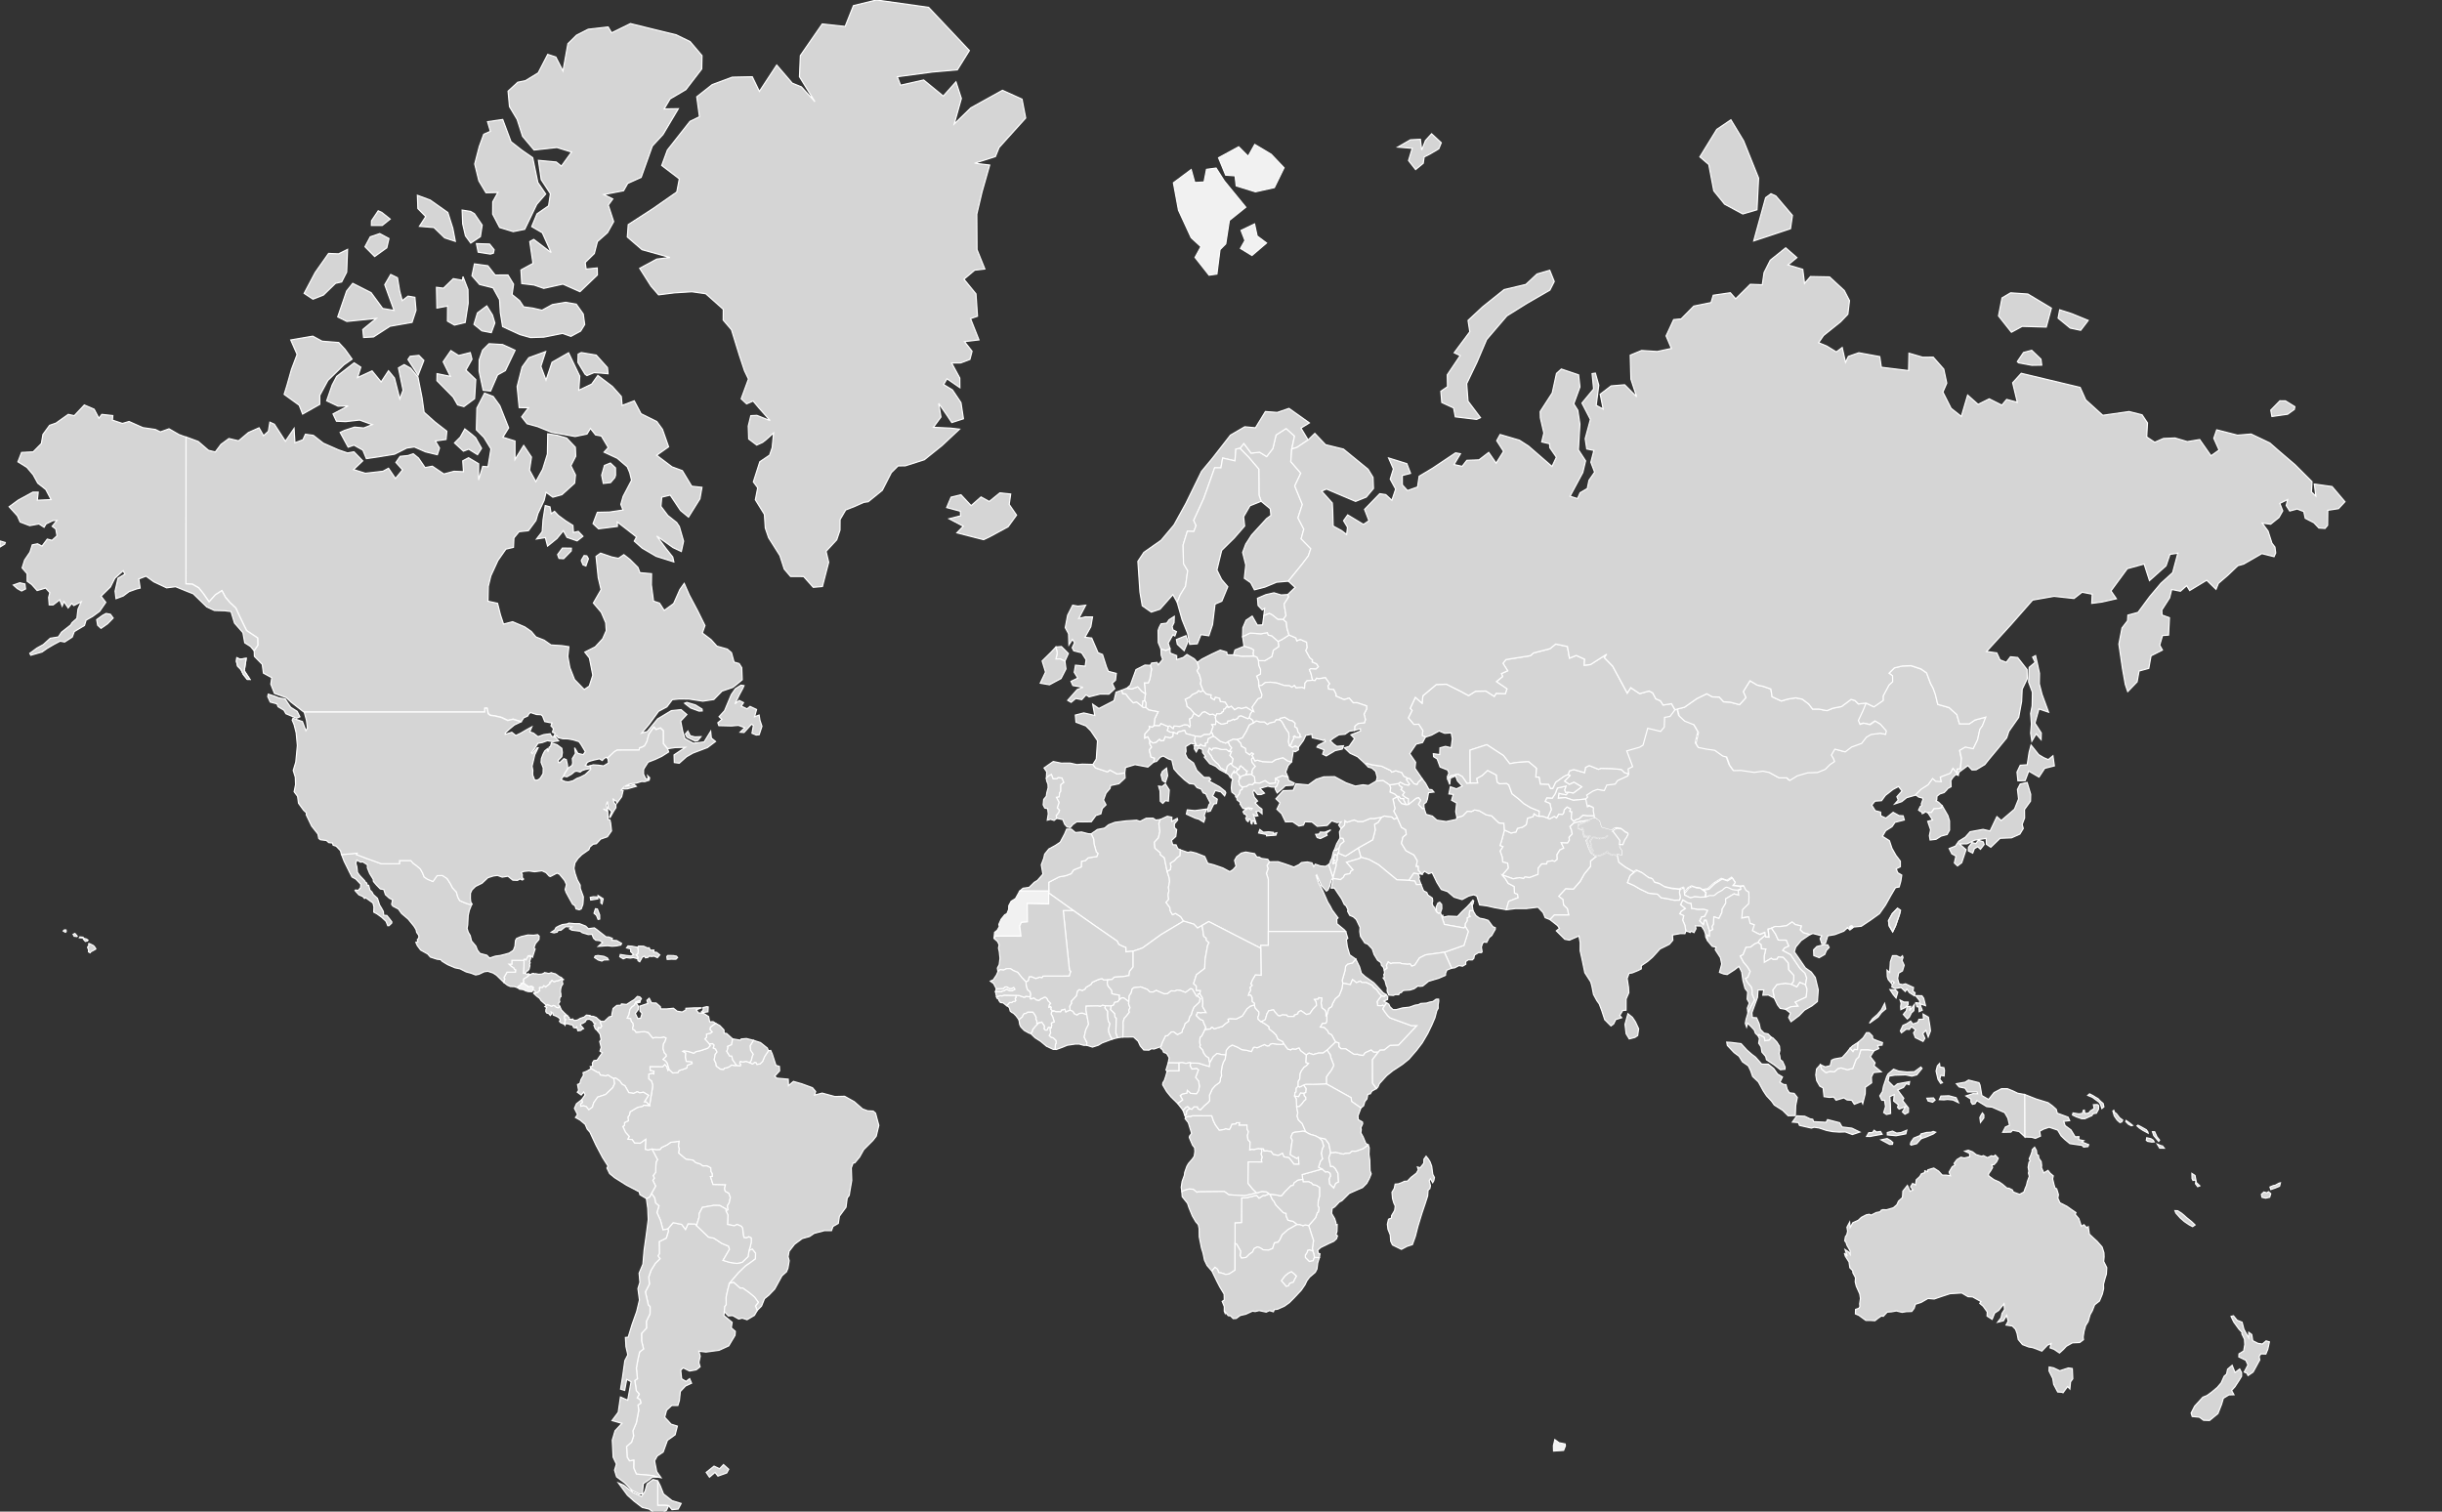<?xml version="1.0" encoding="UTF-8"?>
<svg xmlns="http://www.w3.org/2000/svg" viewBox="0 0 1050 650" width="1050" height="650">
  <rect x="0" y="0" width="1050" height="650" fill="#333333" stroke="none"/>
  <g stroke="#fff" stroke-width=".5">
    <path d="m619.87 393.72.5-.15.11.84 2.19-.48 2.32.08 1.69.09 1.92-2.07 2.1-1.98 1.77-1.9.53 1.05.38 2.44-1.43.01-.23 2 .5.42-1.27.6-.01 1.25-.82 1.26-.07 1.21-.57.64-8.42-1.52-1.08-3.08zm27.01-36.82 2.86 1.3 2.11-.46.59-1.55 2.21-.52 1.58-1.05.56-2.79 2.36-.68.44-1.25 1.33.94.84.11 1.56.03 2.12.74.85.42 2.03-1.12.95.67.9-1.6 1.68.07.43-.52.3-1.43 1.21-1.23 1.51.8-.3 1.09.85.17-.27 2.95 1.11 1.15.98-.74 1.25-.34 1.74-1.57 1.93.26h2.9l.5 1.01-1.64.39-1.42.65-3.22.4-3.01.73-1.64 1.51.66 1.46.33 1.7-1.4 1.43.12 1.3-.77 1.22-2.67-.11 1.1 2.22-1.78.85-1.19 2 .15 1.98-1.1.92-1.03-.3-2.15.43-.3.91h-2.09l-1.56 1.84-.1 2.75-3.65 1.33-1.95-.28-.57.7-1.67-.4-2.81.48-4.69-1.64 2.54-2.93-.23-2.1-2.12-.55-.22-2.09-.92-2.64 1.2-1.83-1.22-.49.77-2.45zm-113.9-22.24-.35 1.27.4 1.59 1.16.9-.06.97-.91.54-.17 1.19-1.3 1.76-.48-.25-.05-.8-1.56-1.23-.24-1.75.24-2.53.38-1.16-.47-.59-.19-1.19 1.22-1.87.17.72.76-.34.6 1.02.67.38zm64.47 2.84 3.9-.58.58.98 1.07.64-.57.92 1.5 1.26-.79 1.16 1.19.99 1.26.59.06 2.5-1.02.1-1.14-2.08.01-.55-1.24.01-.83-.98-.58.1-1.11-1.06-2.08-.91.27-1.79zm-76.42 142.28.69 2.09.8 1.68.64.91 1.07 1.47 1.85-.23.93-.4 1.55.4.42-.7.7-1.64 1.74-.11.15-.49 1.43-.01-.24 1.01 3.4-.02.05 1.77.57 1.09-.41 1.7.21 1.74.94 1.05-.15 3.37.69-.26 1.22.07 1.74-.42 1.28.17.3.88-.32 1.38.49 1.34-.42 1.07.24.99-5.84-.04-.13 9.16 1.89 2.38 1.83 1.82-5.15 1.19-6.79-.41-1.94-1.4-11.37.13-.42.21-1.67-1.32-1.82-.09-1.68.5-1.35.56-.26-1.83.39-2.55.97-2.65.15-1.24.91-2.59.67-1.17 1.61-1.87.9-1.27.29-2.11-.15-1.61-.84-1.01-.75-1.72-.69-1.69.15-.59.86-1.12-.85-2.72-.57-1.88-1.4-1.77.27-.54 1.16-.38.81.05.98-.34zm-10.91-.54-.71.3-.75-2.1 1.13-1.21.85-.47 1.05.96-1.02.59-.46.72zM291.6 648.91l-2.66.25-1.43-1.73-1.69-.13h-3v-10.57l1.08 2.15 1.4 3.53 3.65 2.87 3.93 1.21zm1.5-122.44 1.65 2.18 1.09-2.43 3.2.12.45.64 5.15 4.94 2.29.46 3.43 2.26 2.89 1.2.4 1.36-2.76 4.73 2.83.85 3.15.48 2.22-.5 2.54-2.4.46-2.74 1.39-.59 1.41 1.79-.06 2.49-2.36 1.73-1.88 1.28-3.16 3.08-3.74 4.37-.7 2.59-.75 3.37.03 3.3-.61.74-.22 2.17-.19 1.76 3.56 2.91-.38 2.37 1.75 1.51-.14 1.7-2.69 4.52-4.16 1.91-5.62.75-3.08-.36.59 2.15-.57 2.72.52 1.85-1.68 1.3-2.87.51-2.7-1.35-1.08.97.39 3.71 1.89 1.14 1.54-1.19.84 1.96-2.58 1.18-2.25 2.38-.41 3.91-.66 2.11-2.65.01-2.2 2.04-.8 3.01 2.76 2.98 2.68.83-.96 3.73-3.31 2.38-1.82 5.03-2.56 1.72-1.15 2.06.91 4.64 1.87 2.63-1.18-.23-2.6-.71-6.78-.61-1.16-2.63.05-3.33-1.87.28-.99-1.6-.25-4.6 2.15-1.88.89-2.68-.33-2.11 1.49-3.52 1.02-5.35-.3-2.33 1.22-.75-.3-1.48-1.3-.78.92-1.63-1.27-1.46-.65-4.4 1.13-.77-.47-4.54.66-3.75.75-3.22 1.68-1.3-.85-3.46-.01-3.22 2.12-2.26-.06-2.87 1.6-3.31.01-3.09-.73-.61-1.29-5.69 1.73-3.34-.27-3.11 1-2.9 1.84-2.96 1.98-1.95-.84-1.23.59-1-.09-5.14 3.05-1.51.96-3.16-.34-.76 2.34-2.72zm229.76-216.62-.21 1.71-1.58.01.54.89-.93 2.65-.53.69-2.45.1-1.42.92-2.32-.31-4.01-1.05-.62-1.43-2.77.72-.33.77-1.7-.58-1.43-.11-1.27-.74.43-1.01-.11-.74.85-.22 1.42 1.14.4-1.09 2.47.18 2.01-.74 1.34.12.87.85.27-.7-.4-2.72 1.01-.54.98-1.95 2.09 1.37 1.57-1.74.99-.32 2.18 1.3 1.31-.22 1.3.8-.23.54zm360.07 278.31 2.71 1.28 1.53-.51 2.19-.71 1.68.25.2 4.43-.96 1.3-.29 3.06-.98-1.05-1.95 2.67-.58-.21-1.72-.12-1.73-3.28-.38-2.5-1.62-3.25.07-1.7zm-5.15-86.06 1.01 2.25 1.8-1.08.93 1.22 1.35 1.13-.29 1.28.6 2.48.43 1.45.71.35.76 2.5-.27 1.52.91 1.99 3.04 1.54 1.98 1.41 1.88 1.29-.37.72 1.6 1.87 1.09 3.25 1.12-.66 1.14 1.31.69-.46.48 3.21 1.99 1.87 1.3 1.17 2.19 2.49.79 2.49.07 1.77-.19 1.94 1.34 2.68-.16 2.81-.49 1.48-.76 2.87.06 1.86-.55 2.34-1.24 3-2.08 1.63-1.02 2.59-.94 1.67-.83 2.93-1.08 1.71-.71 2.58-.36 2.4.14 1.11-1.61 1.22-3.14.13-2.59 1.45-1.29 1.38-1.69 1.54-2.32-1.58-1.72-.63.44-1.85-1.53.67-2.46 2.58-2.42-.97-1.59-.56-1.6-.25-2.71-1.03-1.81-2.18-.52-2.66-.65-1.75-1.38-1.4-2.7-.41.92-1.66-.68-2.52-1.37 2.35-2.5.63 1.47-1.88.42-1.95 1.08-1.65-.22-2.47-2.28 2.85-1.75 1.15-1.07 2.69-2.19-1.4.09-1.79-1.75-2.43-1.48-1.25.53-.77-3.6-2-1.97-.09-2.7-1.6-5.02.31-3.63 1.18-3.19 1.1-2.68-.22-2.97 1.7-2.43.77-.54 1.75-1.04 1.36-2.38.08-1.76.3-2.48-.61-2.02.37-1.92.15-1.67 1.8-.82-.15-1.41.96-1.35 1.08-2.05-.13h-1.88l-2.97-2.17-1.51-.64.06-1.93 1.39-.46.48-.76-.1-1.2.34-2.3-.31-1.95-1.48-3.29-.46-1.85.12-1.83-1.12-2.08-.07-.93-1.24-1.26-.35-2.47-1.6-2.48-.39-1.33 1.23 1.35-.95-2.88 1.39.9.83 1.2-.05-1.59-1.39-2.43-.27-.97-.65-.92.3-1.77.57-.75.38-1.52-.3-1.77 1.16-2.17.21 2.29 1.18-2.07 2.28-1 1.37-1.28 2.14-1.1 1.27-.23.77.37 2.21-1.11 1.7-.33.42-.65.74-.27 1.55.07 2.95-.87 1.52-1.31.72-1.58 1.64-1.49.13-1.17.07-1.59 1.96-2.47 1.18 2.51 1.19-.58-1-1.38.88-1.41 1.24.63.34-2.21 1.53-1.42.68-1.14 1.41-.49.04-.8 1.23.34.05-.72 1.23-.41 1.36-.39 2.07 1.32 1.56 1.71 1.75.02 1.78.27-.59-1.58 1.34-2.3 1.26-.75-.44-.71 1.22-1.63 1.7-1.01 1.43.34 2.36-.54-.05-1.45-2.05-.94 1.49-.41 1.86.7 1.49 1.17 2.36.73.8-.29 1.74.88 1.64-.82 1.05.25.66-.55 1.29 1.41-.75 1.53-1.06 1.16-.96.1.33 1.15-.82 1.43-1 1.41.2.81 2.23 1.6 2.16.93 1.44 1 2.03 1.72h.79l1.47.75.43.9 2.68.99 1.85-1 .55-1.57.57-1.29.35-1.59.85-2.3-.39-1.39.2-.84-.32-1.64.37-2.16.54-.58-.44-.95.68-1.51.53-1.56.07-.81 1.04-1.06.79 1.39.19 1.78.7.34.12 1.2 1.02 1.45.21 1.62z" fill="#d5d5d5"></path>
    <path d="m601.43 342.46.83.97 1.24-.01-.01.56 1.14 2.08-1.92-.48-1.42-1.66-.44-1.37zm6.65-5.43 1.24.25.48-.95 1.67-1.51 1.47 1.97 1.43 2.62 1.31.17.86.99-2.31.29-.49 2.82-.48 1.26-1.03.84.08 1.77-.7.18-1.75-1.87.97-1.78-.83-1.06-1.05.27-3.31 2.66-.06-2.5-1.26-.59-1.19-.99.79-1.16-1.49-1.26.56-.92-1.07-.64-.58-.97.69-.61 2.09 1.07 1.51.22.38-.43-1.38-2.02.73-.52.79.13zm-79.54-13.92 1.02-.01-.7 1.72 1.35 1.5-.41 1.82-.66.17-.53.36-.91.89-.41 2.1-2.48-1.44-1.06-1.61-1.07-.85-1.29-1.45-.6-1.21-1.38-1.83.59-1.64 1.01.91.6-.82 1.31-.09 2.41.66 1.94-.06zm206.55 77.3-.05 2.15-.98-.46.18 2.41-.8-1.56-.16-1.52-.54-1.45-1.17-1.76-2.58-.12.26 1.25-.88 1.67-1.2-.61-.41.55-.79-.33-1.08-.27-.44-2.48-.97-2.28.47-1.84-1.72-.82.62-1.12 1.75-1.15-2.02-1.63.99-2.11 2.22 1.34 1.34.16.25 2.15 2.66.42 2.61-.05 1.61.53-1.29 2.59-1.26.18-.86 1.73 1.53 1.58.46-1.94.78-.01zm-250.54-104.5 2.05.35 2.6-.93 1.77 1.95 1.55 1.04-.32 2.97-.73.16-.31 2.43-2.45-1.97-1.44.34-1.96-2.06-1.3-1.77-1.3-.07-.41-1.56zM467.33 436.4l-1.92-.73-1.32.11-.98.71-1.26-.6-.49-.93-1.26-.62-.19-1.64.77-1.21-.07-.96 2.23-2.36.41-1.96.77-.7 1.36.38 1.17-.58.38-.74 2.18-1.28.53-.9 2.62-1.2 1.55-.41.7.55 1.79-.01-.22 1.4.38 1.31 1.58 1.87.08 1.38 3.24.65-.07 1.95-.61.86-1.37.26-.57 1.24-.96.32-2.46-.06-1.3-.22-.9.46-1.24-.21-4.87.13-.07 1.61zm71.45-110.84.81 1.6 1.08-.29 2.16.61 4.12.2 1.39-.99 3.3-.9 2.04 1.41 1.65.41-1.46 1.59-1.02 2.73.9 2.16-2.41-.51-2.86 1.18-.03 1.86-2.55.35-1.97-1.3-2.25 1.03-2.07-.11-.2-2.47-1.41-1.21.47-.54-.31-.45.47-1.21 1.07-1.19-1.36-1.66-.25-1.42zm18.74 150.37-.18-3.37-.71-1.26 1.71.22.86-1.59 1.49.18.16 1.1.6.63.03.91-.69.58-1.1 1.46-1.01 1.01z" fill="#d5d5d5"></path>
    <path d="m482.8 445.92-2.32.33-.69-1.94.13-6.46-.57-.58-.1-1.39-.98-.99-.85-.83.36-1.5.96-.32.57-1.24 1.37-.26.61-.86.94-.83 1.01-.01 2.14 1.64-.11.95.63 1.68-.55 1.14.29.76-1.36 1.75-.86.87-.53 1.77.07 1.79zm312.66 4.85 1.11-1.05 2.39-1.53-.13 1.38-.16 1.78-1.34-.09-.59.95zm-496.42 75.58-3.2-.13-1.09 2.43-1.65-2.18-3.67-.73-2.33 2.72-2.03.41-1.1-4.15-1.5-3.34.88-2.87-1.47-1.25-.37-2.12-1.38-2 1.77-3.14-1.21-2.44.65-.97-.51-1.07 1.1-1.44.06-2.44.13-2.02.61-.96-2.43-4.58 2.09.24 1.44-.07.63-.85 2.45-1.15 1.47-1.06 3.67-.48-.29 2.12.34 1.09-.23 1.9 3.05 2.55 3.14.47 1.1 1.07 1.9.57 1.16.83 1.76-.03 1.63.85.12 1.66.55.84.04 1.25-.82.04 1.08 3.37 5.37.12-.41 1.68.3 1.15 1.53.82.67 1.82-.5 2.32-.77 1.29.27 1.69-.88.61-.04-.91-2.62-1.51-2.6-.05-4.89.86-1.34 2.62-.07 1.6-1.11 3.59z" fill="#d5d5d5"></path>
    <path d="m313.68 551.79 3.74-4.37 3.17-3.08 1.88-1.28 2.36-1.73.06-2.49-1.41-1.79-1.39.59.55-1.78.38-1.82v-1.68l-1.01-.55-1.05.49-1.04-.13-.33-1.18-.26-2.77-.53-.9-1.89-.82-1.14.59-2.96-.58.18-4.06-.83-1.66.88-.61-.27-1.69.77-1.29.5-2.32-.67-1.82-1.53-.82-.3-1.15.41-1.68-5.37-.12-1.08-3.37.82-.04-.04-1.25-.55-.84-.12-1.66-1.63-.85-1.76.03-1.16-.83-1.9-.57-1.1-1.07-3.14-.47-3.05-2.55.23-1.9-.34-1.09.29-2.12-3.67.48-1.47 1.06-2.45 1.15-.63.85-1.44.07-2.09-.24-1.58.49-1.28-.33.19-4.3-2.3 1.66-2.47-.07-1.06-1.51-1.86-.16.59-1.21-1.56-1.72-1.17-2.53.74-.51v-1.19l1.7-.81-.28-1.51.71-.98.21-1.3 3.2-1.91 2.3-.53.37-.42 2.53.13 1.26-7.65.07-1.21-.44-1.59-1.24-1.02.01-2.02 1.58-.46.56.29.09-1.07-1.64-.29-.03-1.74 5.46.06.93-.96.78.88.54 1.65.53-.35 1.55 1.48 2.18-.18.54-.86 2.08-.65 1.16-.45.32-1.18 2.01-.8-.16-.58-2.37-.24-.39-1.76.11-1.87-1.25-.72.52-.26 2.08.36 2.23.7.81-.66 2.01-.44 3.14-1.04 1.03-1.07-.38-.79 1.46-.12.66.64-.37 1.23.96.42.65 1.3-.78.98-.45 2.38.72 1.41.2 1.29 1.73 1.3 1.38.14.31-.54.88-.12 1.27-.49.91-.74 1.55.23.68-.1 1.53.23.25-.57-.47-.55.28-.81 1.13.25 1.33-.29 1.6.59 1.23.58.87-.76.62.12.39.79 1.34-.2 1.07-1.06.86-2.06 1.66-2.55.96-.13.69 1.54 1.57 4.88 1.5.46.08 1.92-2.11 2.29.87.84 4.96.44.1 2.79 2.13-1.83 3.53 1.01 4.65 1.7 1.37 1.63-.46 1.54 3.26-.86 5.46 1.48 4.19-.11 4.14 2.31 3.58 3.13 2.16.8 2.4.12 1.02.88.95 3.57.47 1.69-1.12 4.66-1.43 1.84-3.95 3.94-1.79 3.21-2.07 2.48-.7.06-.79 2.1.2 5.4-.78 4.48-.3 1.93-.88 1.15-.5 3.94-2.84 3.88-.48 3.09-2.27 1.31-.66 1.81-3.04-.01-4.41 1.17-1.98 1.35-3.14.89-3.3 2.44-2.37 3.06-.41 2.32.47 1.73-.53 3.18-.63 1.55-1.96 1.75-3.11 5.68-2.47 2.59-1.91 1.54-1.27 3.16-1.86 1.91-.78-1.9 1.24-1.57-1.62-2.25-2.2-1.82-2.89-2.08-1.04.09-2.81-2.5zM257.86 395.2l-.69.15-.71-1.76-1.05-.89.61-1.95.84.12.98 2.55zm-.8-8.69-3.06.5-.2-1.15 1.32-.25 1.85.09zm2.3-.03-.48 2.21-.52-.4.05-1.63-1.26-1.23-.01-.36zm473-3.7 1.14 1-.2 1.93-2.29.09-2.36-.21-1.77.49-2.55-1.19-.05-.63 1.85-2.34 1.51-.8 2.01.73 1.48.08zM547.17 515.95l.56.52.89 1.71 3.17 3.25 1.2.32.01 1.05.82 1.9 2.17.46 1.79 1.36-3.97 2.22-2.52 2.26-.93 2.03-.84 1.15-1.53.25-.49 1.47-.29.96-1.79.72-2.28-.15-1.34-.86-1.18-.38-1.37.72-.69 1.48-1.33.93-1.4 1.39-2.01.32-.62-1.09.26-1.9-1.67-2.93-.75-.46v-8.86l2.76-.11.08-10.57 2.09-.09 4.32-1.03 1.08 1.21 1.78-1.15.86-.01 1.58-.66.5.22zm-6.07-231.88 2.71.04 3.04-1.8.65-2.72 2.3-1.57-.26-2.2 1.7-.84 3.02-1.93 2.95 1.26.4 1.23 1.47-.59 2.74 1.18.27 2.31-.6 1.32 1.76 3.15 1.14.87-.17.86 1.89.83.81 1.25-1.09 1.02-2.26-.16-.54.44.66 1.54.69 2.93-2.41.27-.86 1-.19 2.26-1.11-.43-2.53.22-.74-1.05-1.05.78-1.05-.65-2.21-.09-3.13-1.08-2.83-.36-2.17.1-1.54 1.23-1.34.17-.05-2.01-.87-2.12 1.68-.94.02-1.85-.78-1.78zM225.31 412.96l-.02-.43.34-.14.51.35 1-1.77.53-.04.01.43.53.01-.04.8-.46 1.27.25.45-.29 1.05.17.27-.32 1.47-.55.78-.51.09-.56 1h-.83l.22-3.28zM198.93 96.23l-.22-5.9 3.63.58 1.63.96 3.35 4.92-.76 4.97-4.15 2.77-2.28-3.12zm13.21 12.65.33-1.49-1.97-2.45-5.65-.19.75 3.68 5.25.83zm36.35 46.95 3.08 5.1.81.57 3.07-1.27 3.02.2 2.98.28-.25-2.64-4.84-5.38-6.42-1.08-1.35.67zm-65.43-62.7-2.71 4.19 6.24.52 4.61 4.44 4.58 1.5-1.09-5.68-2.14-6.73-7.58-5.35-5.5-2.04.2 5.69zm25.9-10.24 5.13-.12-2.22 4-.04 5.3 3.01 5.76 5.81 1.77 4.96-.99 5.18-10.73 3.85-4.45-3.38-4.97-2.21-10.65-4.6-3.19-4.72-3.68-3.58-9.56-6.52.94 1.23 4.15-2.87 1.25-1.94 5.32-1.94 7.46 1.78 7.26zm-63.75 53.38 3.92 1.95 12.67-1.3-5.82 4.77.36 3.43 4.26-.24 7.07-4.58 9.5-1.67 1.71-5.22-.49-5.57-2.94-.5-2.5 1.93-1.1-4.13-.95-5.7-2.9-1.42-2.57 4.41 4.01 11.05-4.9-.85-4.98-6.79-7.89-4-2.64 3.32zm22.56-42.06-3.65-2.9-1.5-.66-2.88 4.28-.05 2 4.66.01zm-1.46 12.35.93-3.99-3.95-2.12-4.09 1.39-2.27 4.26 4.16 4.21zm29.09 33.24 4.62-1.11 1.28-8.25-.09-5.95-2.14-5.56-.22 1.6-3.94-.7-4.22 4.09-3.02-.37.18 8.92 4.6-.87-.06 6.47zm-3.28 45.61-5.06-3.93-4.71-4.21-.87-6.18-1.76-8.92-3.14-3.84-2.79-1.55-2.47 1.42 1.99 9.59-1.41 3.73-2.29-8.98-2.56-3.11-3.17 4.81-3.9-4.76-6.24 2.87 1.4-4.46-2.87-1.87-7.51 5.84-1.95 3.71-2.35 6.77 4.9 2.32 4.33-.12-6.5 3.46 1.48 3.13 3.98.17 5.99-.67 5.42 1.96-3.66 1.44-3.95-.37-4.33 1.41-1.87.87 3.45 6.35 2.49-.88 3.83 2.15 1.52 3.65 4.99-.73 7.1-1.16 5.26-2.65 3.26-.48 4.82 2.12 5.07 1.22.94-2.86-1.79-3.05 4.6-.64zm7.74-.98-1.96 3.54-2.47 2.49 3.83 3.54 2.28-.85 3.78 2.36 1.74-2.73-1.71-3.03-.84-1.53-1.68-1.46zm-17.61-29.45-2.13-2.17-3.76.4-.95 1.38 4.37 6.75zm28.69 13.17 3.01-6.93 3.34-1.85 4.19-8.74-5.36-2.47-5.84-.36-2.78 2.77-1.47 4.23-.04 4.82 1.75 8.19zm17.15-23 5.76-.18 8.04-1.61 3.59 1.28 4.18-2.26 1.75-2.84-.63-4.52-3-4.23-4.56-.8-5.71.97-4.46 2.44-4.09-.94-3.78-.5-1.78-2.7-3.22-2.61.64-4.43-2.42-3.98-5.52.03-3.11-3.99-5.78-.8-1.06 5.1 3.25 3.74 5.8 1.45 2.81 5.09.34 5.6.97 5.99 7.45 3.42zm-89.02-18.27 5.21-5.05 2.62-.59 2.16-4.23.38-9.77-3.85 1.91-4.3-.18-5.76 8.19-4.76 8.98 3.8 2.51zm72.18 16.17 1.53-4.14-1.02-3.46-2.45-3.92-4.03 3.02-1.49 4.92 3.4 2.79zm-8.31 11.44-.73-2.88-5 1.26-3.34-2.11-3.32 4.8 3.09 6.28-5.72-1.17-.06 3.01 6.97 7.05 1.94 3.38 2.7.73 4.6-3.41.5-8.21-4.24-4.07zm-73.99 153.74-1.16-2.34-2.8-1.77-1.39-2.05-.95-1.5-2.64-.46-1.72-.67-2.94-.96-.24 1.02 1.08 2.38 2.89.78.5 1.23 2.51 1.5.84 1.51 4.6 1.92zm121.7-77.63-2-2.11-2.06.5-.25-3.06-3.21-2.04-3.07-2.27-1.63-1.75-1.43 1.03-.52-2.96-2.03-.55-.96 6.13-.36 5.11-2.44 3.14 3.8-.6.96 3.65 3.99-3.23 2.78-3.38 1.57 2.86 4.36 1.51zm-120.53-52.55 7.38-4.18V170l3.48-6.41 6.88-6.69 3.52-2.47-3.01-4.2-2.72-2.95-7.16-.57-4-2.16-9.48 1.63 2.74 6.23-2.43 6.43-1.94 6.87-1.2 3.86 6.47 4.69zm134.24 27.31.32-1.01-.03-3.17-2.19-2.08-2.57 1.05-1.19 4.17.7 3.56 3.14-.36zm23.82 7.54 4.41 6.6 3.45 2.85 4.92-7.87.87-4.93-4.41-.47-4.03-6.7-4.45-1.64-6.6-4.97 5.15-3.63-2.65-7.54-2.44-3.35-6.77-3.35-2.92-5.55-5.21 1.99-.36-3.86-3.86-4.32-6.22-4.71-2.65 3.71-5.55 2.66.42-6.06-4.81-10.05-7.11 4.06-2.59 7.7-2.21-5.92 2.06-6.37-7.24 2.65-2.88 3.99-2.15 8.42.89 9.05 3.98.04-2.93 3.92 2.33 2.96 4.55 1.25 5.93 2.42 10.2 1.82 5.08-1.04 1.5-2.42 2.21 2.79 2.47.46 2.97 4.96-1.8 1.98 5.68 2.63 4.29 3.68 1.08 2.55.77 3.24-3.63 6.93-.98 3.44.94 2.42-5.77.86-5.27.12-1.85 4.87 2.37 2.23 8.11-1.03-.04-1.89 4.08 3.15 4.18 3.28-.98 1.77 3.4 3.02 6.02 3.53 7.6 2.39-.46-2.09-2.92-3.67-3.96-5.37 7.03 5 3.54 1.66.97-4.44-1.82-6.3-1.16-1.73-3.81-3.03-2.95-3.91.35-3.94zM222.35 51.34l2.34 7.29 4.96 5.88 9.81-1.09 6.31 1.97-4.38 6.05-2.21-1.78-7.66-.71 1.19 8.31 3.96 6.04-.8 5.2-4.97 3.46-2.27 5.47 4.55 2.65 3.82 8.55-7.5-5.7-1.71.94 1.38 9.38-5.18 2.83.35 5.85 5.3.63 4.17 1.44 8.24-1.84 7.33 3.27 7.49-7.19-.06-3.02-4.79.48-.39-2.84 3.92-3.83 1.33-5.15 4.33-3.83 2.66-4.76-2.32-7.1 1.94-2.65-3.86-1.89 8.49-1.63 1.79-3.15 5.78-2.6 4.8-13.47 4.57-4.94 6.62-11.12-6.1.1 2.54-4.3 6.78-3.99 6.84-8.9.12-5.73-5.13-6.04-6.02-2.93-7.49-1.82-6.07-1.49-6.07-1.5-8.1 3.98-1.49-2.53-8.57.98-5.03 2.57-3.7 3.65-2.13 11.74-3.06-6.01-3.48-1.14-4.12 7.97-5.5 3.35-3.27.66-4.17 3.84.61 6.65zm74.4 265-.98-1.98-1.06 1.26.7 1.36 3.56 1.71 1.04-.26 1.38-1.66-2.6.11zm-57-77.86.61 1.63 1.98.14 3.28-3.34.06-1.19-3.85-.06zm62.13 66.44-2.87-1.8-3.69-1.09-.97.37 2.61 2.04 3.63 1.34 1.36-.08zm24.88 4.79-.36-2.24-1.96.72.87-3.11-2.8-1.32-1.29 1.05-2.49-1.18.98-1.51-1.88-.93-1.83 1.47 1.86-3.82 1.5-2.8.54-1.22-1.3-.2-2.43 1.55-1.74 2.53-2.9 6.92-2.35 2.56 1.22 1.14-1.75 1.47.43 1.23 5.44.13 3.01-.25 2.69 1.01-1.98 1.93 1.67.14 3.25-3.58.78.53-.61 3.37 1.84.77 1.27-.15 1.18-3.61zm-21.19 4.76-2.81 4.56-4.63.58-3.64-2.01-.92-3.07-.89-4.46 2.65-2.83-2.48-2.09-4.19.43-5.88 3.53-4.5 5.45-2.38.67 3.23-3.8 4.04-5.57 3.57-1.9 2.35-3.11 2.9-.3 4.21.03 6 .92 4.74-.71 3.53-3.62 4.62-1.59 2.01-1.58 2.04-1.71-.2-5.19-1.13-1.77-2.18-.63-1.11-4.05-1.8-1.55-4.47-1.26-2.52-2.82-3.73-2.83 1.13-3.2-3.1-6.26-3.65-6.89-2.18-4.98-1.86 2.61-2.68 6.05-4.06 2.97-2.03-3.16-2.56-.85-.93-6.99.08-4.8-5-.44-.85-2.27-3.45-3.44-2.61-2.04-2.32 1.58-2.88-.58-4.81-1.65-1.95 1.4.94 9.18 1.22 5.12-3.31 5.75 3.41 4.02 1.9 4.44.23 3.42-1.55 3.5-3.18 3.46-4.49 2.28 1.98 2.53 1.46 7.4-1.52 4.68-2.16 1.46-4.17-4.28-2.03-5.17-.87-4.76.46-4.19-3.05-.47-4.63-.28-2.97-2.08-3.51-1.37-2.01-2.38-2.8-1.94-5.21-2.23-3.92 1.02-1.31-3.95-1.26-4.99-4.12-.9.15-6.41 1.09-4.48 3.04-6.6 3.43-4.9 3.26-.77.19-4.05 2.21-2.68 4.01-.42 3.25-4.39.82-2.9 2.7-5.73.84-3.5 2.9 2.11 3.9-1.08 5.49-4.96.36-3.54-1.98-3.98 2.09-4.06-.17-3.87-3.76-3.95-4.14-1.19-3.98-.62-.15 8.71-2.04 6.56-2.93 5.3-2.71-4.95.84-5.61-3.35-5.02-3.75 6.09.01-7.99-5.21-1.63 2.49-4.01-3.81-9.59-2.84-3.91-3.7-1.44-3.32 6.43-.22 9.34 3.27 3.29 3 4.91-1.27 7.71-2.26-.2-1.78 5.88.02-7-4.34-2.58-2.49 1.33.32 4.67-4.09-.18-4.35 1.17-4.95-3.35-3.13.6-2.82-4.11-2.26-1.84-2.24.77-3.41.35-1.81 2.61 2.86 3.19-3.05 3.72-2.99-4.42-2.39 1.3-7.57.87-5.07-1.59 3.94-3.74-3.78-3.9-2.75.5-3.86-1.32-6.56-2.89-4.29-3.37-3.4-.47-1.06 2.36-3.44 1.31-.38-6.15-3.73 5.5-4.74-7.32-1.94-.89-.63 3.91-2.09 1.9-1.93-3.39-4.59 2.05-4.2 3.55-4.17-.98-3.4 2.5-2.46 3.28-2.92-.72-4.41-3.8-5.23-1.94-.02 27.65-.01 35.43 2.76.17 2.73 1.56 1.96 2.44 2.49 3.6 2.73-3.05 2.81-1.79 1.49 2.85 1.89 2.23 2.57 2.42 1.75 3.79 2.87 5.88 4.77 3.2.08 3.12-1.56 2.35.06 2.48 3.39 3.45.49 3.76 3.59 1.96-.4 2.79 1.56 3.96 5.08 1.82 2 1.89 5.43 4.23.38.01h77.61l.01-1.64.95-.02.5 2.35.87.72 1.96.26 2.86.67 2.72 1.3 2.27-.55 3.45 1.09 1.14-1.66 1.59-.66.62-1.03.63-.55 2.61.86 1.93.1.67.57.94 2.38 3.15.63-.49 1.18 1.11 1.21-.48 1.56 1.18.51-.59 1.37.75.13.53-.6.55.9 2.1.5 2.13.04 2.27.41 2.51.78.91 1.26 1.82 3.04-.9 1.3-2.28-.54-1.42-2.44.36 2.49-1.34 2.17.15 1.84-.23 1.07-1.81 1.27-1.32 2.09-.62 1.32 1.54.24 2.08-1.2 1.23-1.06.83-.17 1.54.38.75-.59 1.37-.48 2.44-.47-.25-1.15-.13.04-.86.2-1.12-.36.84-1.32.85-.46 1.98-.56 2.37-.53 1.24.73.78-.85.89-.54.6.29.03.06 2.87-2.73 1.27-.73 4.26-.03h5.17l.28-.98.9-.2 1.19-.62 1-1.82.86-3.15 2.14-3.1.93 1.08 1.88-.7 1.25 1.19v5.52l1.83 2.25 3.12-.48 4.49-.13-4.87 3.26.11 3.29 2.13.28 3.13-2.79 2.78-1.58 6.21-2.35 3.47-2.62-1.81-1.46zm-53.66-71.1 1.1-3.12-.71-1.23-1.15-.13-1.08 1.8-.13.41.74 1.77zM109.25 279.8l1.56-2.35zm-3.4 3.29-2.69.38-1.32-.62-.17 1.52.52 2.07 1.42 1.46 1.04 2.13 1.69 2.1 1.12.01-2.44-3.7zm455.86 170.52-.17 3.26 1.12.37-.9.99-1.08.74-1.07 1.46-.59 1.29-.16 2.24-.65 1.06-.02 2.1-.81.78-.1 1.66-.39.21-.26 1.53.71 1.26.18 3.37.5 2.57-.28 1.46.56 1.62 1.63 1.57 1.51 3.55-1.1-.29-3.77.48-.75.33-.8 1.8.63 1.25-.5 3.35-.35 2.85.76.51 1.96 1.1.77-.51.24 3.08-2.15-.03-1.15-1.57-1.03-1.22-2.15-.4-.63-1.49-1.72.9-2.24-.4-.94-1.29-1.78-.26-1.31.07-.16-.88-.97-.07-1.28-.17-1.73.42-1.22-.07-.7.26.15-3.37-.93-1.05-.21-1.73.41-1.7-.56-1.09-.05-1.76-3.41.02.25-1.01-1.43.01-.15.49-1.74.11-.71 1.63-.42.71-1.55-.4-.92.4-1.86.22-1.07-1.47-.64-.91-.81-1.68-.69-2.09-8.27-.03-.99.33-.81-.05-1.16.38-.39-.87.71-.3.09-1.22.46-.72 1.02-.58.74.28.96-1.07 1.52.03.18.79 1.05.5 1.65-1.76 1.63-1.36.71-.89-.09-2.3 1.22-2.71 1.28-1.43 1.85-1.34.32-.89.07-1.02.46-.97-.15-1.58.35-2.47.55-1.74.84-1.49.16-1.68.25-1.95 1.1-1.42 1.5-.9 2.31.95 1.78 1.03 2.05.28 2.09.54.84-1.68.39-.22 1.27.28 3.13-1.39 1.1.59.91-.08.42-.68 1.04-.24 2.11.29 1.8.06.93-.29 1.69 2.31 1.26.33.75-.47 1.3.19 1.56-.59.67 1.19z" fill="#d5d5d5"></path>
    <path d="m518.09 442.66 2.32-.22.52-.72.46.06.7.63 3.53-1.07 1.19-1.1 1.47-.99-.28-.99.79-.26 2.71.18 2.64-1.31 2.02-3.09 1.43-1.14 1.77-.49.32 1.22 1.62 1.77v1.15l-.45 1.18.18.87.97.81 2.14 1.24 1.53 1.13.03.92 1.88 1.46 1.17 1.21.71 1.68 2.1 1.11.45.89-.93.29-1.8-.06-2.11-.29-1.04.24-.42.68-.91.08-1.1-.59-3.13 1.39-1.27-.28-.39.22-.84 1.68-2.09-.54-2.05-.28-1.78-1.03-2.31-.95-1.5.9-1.1 1.42-.25 1.95-1.8-.16-1.9-.47-1.67 1.48-1.47 2.6-.3-.81-.12-1.27-1.28-.9-1.04-1.44-.24-1-1.32-1.46.22-.83-.28-1.18.22-2.17.67-.51z" fill="#d5d5d5"></path>
    <path d="m511.69 476.72-1.05-.96-.85.47-1.13 1.2-2.3-2.95 2.13-1.54-1.05-1.85.96-.7 1.89-.34.22-1.24 1.5 1.34 2.48.12.86-1.32.35-1.85-.31-2.18-1.32-1.64 1.21-3.23-.7-.55-2.08.22-.79-1.43.21-1.22 3.53.11 2.27.73 2.23.66.2-1.5 1.47-2.6 1.67-1.48 1.9.47 1.8.16-.16 1.68-.84 1.49-.55 1.74-.35 2.47.15 1.58-.46.97-.07 1.02-.32.89-1.85 1.34-1.28 1.43-1.22 2.71.09 2.3-.71.89-1.63 1.36-1.65 1.76-1.05-.5-.18-.79-1.52-.03-.96 1.07zm-9.54-164.38.11.74-.43 1.01 1.27.74 1.43.11-.22 1.67-1.23.69-2.08-.51-.61 1.63-1.33.13-.49-.64-1.57 1.36-1.35.19-1.21-.86-.96-1.77-1.34.64.04-1.84 2.05-2.31-.09-1.05 1.28.39.77-.71 2.38.03.58-.9zm-34.91 137.12-1.27.03-1.96-.55-1.79.03-3.33.49-1.94.81-2.78 1.02-.54-.07.21-2.3.27-.35-.08-1.11-1.19-1.17-.89-.19-.82-.77.61-1.24-.28-1.36.13-.82h.45l.16-1.23-.22-.54.27-.39 1.04-.34-.69-2.26-.65-1.16.23-.97.56-.21.36-.26.78.42 2.16.03.52-.83.48.06.81-.32.44 1.21.65-.36 1.16-.42 1.26.62.49.93 1.26.6.98-.71 1.32-.11 1.92.73.74 4.01-1.18 2.36-.73 3.17 1.21 2.41zM282.81 636.73v10.57h3l1.69.13-.93 1.98-2.4 1.53-1.38-.16-1.66-.4-2.04-1.48-2.94-.71-3.53-2.71-2.86-2.57-3.86-5.25 2.31.97 3.94 3.13 3.72 1.7 1.45-2.17.91-3.2 2.58-1.91zm1.16-112.01 1.1 4.15 2.02-.41.34.76-.96 3.16-3.05 1.51.09 5.14-.59 1 .84 1.23-1.98 1.95-1.84 2.96-1 2.9.27 3.11-1.73 3.34 1.29 5.69.73.61-.01 3.09-1.6 3.31.06 2.87-2.12 2.26.01 3.22.85 3.46-1.68 1.3-.75 3.22-.66 3.75.47 4.54-1.13.77.65 4.4 1.27 1.46-.92 1.63 1.3.78.3 1.48-1.22.75.3 2.33-1.02 5.35-1.49 3.52.33 2.11-.89 2.68-2.15 1.88.25 4.6.99 1.6 1.87-.28-.05 3.33 1.16 2.63 6.78.61 2.6.71-2.49-.03-1.35 1.13-2.53 1.67-.45 4.38-1.19.11-3.16-1.54-3.21-3.25-3.49-2.63-.88-2.87.79-2.62-1.41-2.94-.36-7.34 1.19-4.03 2.96-3.19-4.26-1.19 2.67-3.57.95-6.56 3.12 1.37 1.46-7.97-1.88-1-.88 4.75-1.77-.54.88-5.42.96-6.84 1.29-2.48-.81-3.5-.23-3.98 1.18-.11 1.72-5.6 1.94-5.43 1.19-4.97-.65-4.91.84-2.67-.34-3.96 1.64-3.87.51-6.04.9-6.37.88-6.75-.21-4.87-.58-4.15 1.44-.75.75-1.5 1.37 1.99.37 2.12 1.47 1.25-.88 2.87z" fill="#d5d5d5"></path>
    <path d="m511.92 457.07-.35-.15-1.66.36-1.71-.38-1.33.19-4.56-.07.41-2.2-1.1-1.84-1.28-.48-.57-1.25-.72-.4.04-.77.72-1.98 1.33-2.7.81-.03 1.67-1.64 1.07-.04 1.57 1.15 1.93-.95.26-1.16.63-1.14.43-1.42 1.5-1.16.57-1.97.59-.63.4-1.47.74-1.81 2.36-2.2.15-.95.31-.51-1.11-1.14.09-.9.79-.17 1.11 1.83.19 1.89-.1 1.89 1.52 2.57-1.56-.03-.79.2-1.28-.28-.61 1.33 1.65 1.65 1.22.48.4 1.17.88 1.93-.44.77-1.41 2.84-.67.51-.22 2.17.28 1.18-.22.83 1.32 1.46.24 1 1.04 1.44 1.28.9.12 1.27.3.81-.2 1.5-2.23-.66-2.27-.73zM784.3 406.2l-3.1.8-1.4 1.4.1 2.5 2.3.9 2.4-1.4.7-1.7 1.2-1.3-.6-1.1zm-87.9-43.8v.1zm152.8-52.8-2.4 1.6h-4.3l-1.1-3.9-3.3-3-4.9-1.4-1-4.3-1-2.7-1.1-1.9-1.7-4.6-2.5-1.7-4.2-1.4-3.7.1-3.5.8-2.3 2.3 1.5 1.1v2.5l-1.6 1.5-2.5 4.7v1.9l-4 2.7-3.4-1.6-1.4 3.2-2 4.2.7 1.7 1.6-.5 2.8.6 2.2-1.5 2.2 1.3 2.5 2.9-.3 1.5-2.2-.5-4.1.5-2 1.2-2.1 2.7-4.3 1.5-2.8 2.1-2.9-.8-1.6-.4-1.5 2.5.9 1.5.5 1.3-2 1.3-2 2.1-3.3 1.3-4.2.1-4.5 1.3-3.3 2-1.2-1.2h-3.4l-4.1-2.3-2.8-.6-3.7.5-5.8-.9-3.1.1-1.6-2.3-1.3-3.6-1.7-.4-3.4-2.4-3.8-.6-3.3-.7-1-1.7 1.1-4.7-1.9-3.3-4-1.6-2.4-2.2-.7-3-1.1.4-2.1 2.8-2.3.4-.1 4.2-1.6 1.9-5.6-1.4-2 7.3-1.4.9-5.6 1.6 2.5 6.8-1.9 1 .2 2.2-.4.9-4.4 2-1 1.5-3.6.4-1.1 2.4-3-.5-1.9.7-2.7 1.7.4.9-.8.8.7 3.3.9-.4 1.7.8-.1 1.4.4 2 .5 1 2.1 1.6.8 2.7 4.5 1.3c.2-.1.4-.3.6-.6 1.1-1 2.4-.4 3-.4s1.7 1.5 2.5 1.7c.9.2.6 1 .1 1.4 0 .5-.9 1.2-1.2 2.1-.2.9-.6 1.6-.6 1.6l-1.5-.1-.1 1.1 1.1 1.7-.1 1.7-2-.4.8 3.6 2.8 2.1 3.9 2.3 1.2-.8 2.2 1 2.8 2.1 1.6.5.9 1.5 2.2.6 2.3 1.4 3.2.7 3.3.3 1.7-.7.2 2.5 1.9-2.3 1.5-.8 2 .7 1.5.1 1.2.8 2.3-.4 2.6-2.4 3.2-2 2.4.8 2-1.3 1.3 2-.9 1.3 3 .5 1.6-.2.9 1.9 1.2.8.1 2.4-.1 2.6-2.7 2.6-.3 3.6 3-.5.7 2.8 1.8.6-.8 2.5 2.1 1.1 1.2.6 2.1-.9.1 1.2.3.7 1.5.1-.4-3.4 1.5-.4 1.5-.7h2.2l2.7-.3 2.4-1.6 1.4 1.1 2.6.6-.4 1.7 1.3 1.2 2.8.8 1.3-.5 3.8 1-.7 1.2.7 2.2 1.6-.2 1-3.2 3-.5 3.9-1.5 1.6-1.5 1 1 1.7-1.3 3.2-.3 3.9-2.6 3.9-2.8 2.6-3.7 2.3-4.1 2-3.4 1.6-.3.7-2.5.4-2.6-1.7-1-.7-1.7 1.8-.9v-2.4l-1.9-2.5-1.7-3-1.1-3.3-3-1.9 1.4-2.4 2.7-1.7 1.3-1.9 4-1-.5-1.8-1.8-.1-2.5-1.4-3.1 2.5-2.2-1-.1-1.6-2.3-.6-1.5-2.4 1.4-1.7 2.8-.2 1.7-2.3 3.2-2.5 2.4-1.3 1.5 1.9-2.2 2.5.6 1.4-1.5 1.7 3-1 2.1-1.7 3.9-1.1 2.3-2.3 3.1-2 1.9-2.6 1.3 1.2 2.4.1-.4-2 4.3-1.6 1.1-2.1 1.8 2.2v-1.9l1.4-.1.4-4.6-.7-3.4 2.4-1.4 3.4.7 1.9-3.9 1-4.5 1.1-1.5 1.5-3.8zm-32.5 83.7-1.7 4.9-1.2 2.5-1.5-2.5-.3-2.2 1.6-3 2.2-2.3 1.3.9zm-552.78 70.51-1.2-.66-1.38-.92-.8.44-2.38-.39-.68-1.2-.52.05-2.81-1.59-.38-.87 1.05-.21-.12-1.39.65-1.01 1.39-.19 1.19-1.75 1.07-1.46-1.04-.67.53-1.62-.63-2.56.6-.73-.44-2.37-1.14-1.5.36-1.36.91.2.53-.84-.65-1.65.34-.42 1.44.09 2.11-1.97 1.15-.3.03-.93.52-2.39 1.61-1.32 1.76-.05.22-.59 2.2.23 2.21-1.43 1.09-.64 1.35-1.37 1 .17.73.75-.54.96-1.8.48-.71 1.42-1.09.81-.81 1.06-.35 2.01-.77 1.66 1.44.18.36 1.3.62.62.22 1.13-.33 1.04.1.59.69.23.67.98 3.6-.27 1.63.36 1.98 2.41 1.13-.3 2.02.15 1.6-.32.99.49-.51 1.5-.62.94-.22 2.01.56 1.85.8.83.09.63-1.42 1.39 1.02.61.75.98.85 2.77-.53.35-.54-1.65-.78-.88-.93.96-5.46-.06.03 1.74 1.64.29-.09 1.07-.56-.29-1.58.46-.01 2.02 1.24 1.02.44 1.59-.07 1.21-1.26 7.65-1.4-1.49-.84-.06 1.81-2.84-2.15-1.31-1.68.24-1.01-.48-1.55.74-2.09-.35-1.65-2.92-1.3-.72-.89-1.32-1.86-1.32zm-21.29-23.41-1.52-.63-.57-.59.32-.49-.1-.62-.78-.68-1.1-.55-.97-.36-.18-.83-.74-.51.18.83-.56.67-.64-.78-.9-.28-.38-.57.02-.86.37-.9-.79-.4.64-.54.42-.37 1.85.75.64-.37.89.24.47.58.82.19.67-.6.72 1.54 1.08 1.14 1.32 1.21-1.09.25.02 1.13.58.42-.42.34.11.51-.23.57zm1.95-43.46 2.43.22 2.2.03 2.63 1.03 1.12 1.11 2.62-.34.99.7 2.38 1.87 1.74 1.35.92-.04 1.68.61-.21.84 2.07.12 2.12 1.22-.33.69-1.87.38-1.89.15-1.93-.24-4.01.29 1.88-1.66-1.14-.77-1.81-.2-.97-.86-.67-1.7-1.58.11-2.62-.8-.84-.63-3.65-.47-.98-.59 1.05-.75-2.75-.15-2.01 1.56-1.17.04-.4.74-1.38.33-1.2-.29 1.48-.93.6-1.09 1.27-.67 1.43-.59 2.13-.29zm325.73-38.65 1.89-1.46-2.55 1.02-2.02-.05-.4.83-.2.02-1.33.12.65 1.37 1.37.44 2.88-1.38-.09-.27zm-47.5-50.43-1.3-.8-1.31.22-2.18-1.3-.99.32-1.57 1.74-2.09-1.37-1.58-1.83-1.43-1.04-.3-1.82-.49-1.3 2.04-.95 1.04-1.1 2.01-.86.71-.84.74.51 1.25-.47 1.33 1.43 2.09.39-.17 1.21 1.52.9.42-1.13 1.92.49.27 1.37 2.08.26 1.29 2.13-.83.01-.44.77-.64.19-.18.97-.54.21-.08.39-.95.44-1.25-.07z" fill="#d5d5d5"></path>
    <path d="m503.07 278.92.05 1.88 2.84 1.12-.03 1.7 2.85-.9 1.57-1.31 3.17 1.89 1.32 1.51.66 2.39-.78 1.25 1.01 1.65.7 2.45-.22 1.56 1.15 2.86-1.25.47-.74-.51-.71.84-2.01.86-1.04 1.1-2.04.95.49 1.3.3 1.82 1.43 1.04 1.58 1.83-.98 1.95-1.01.54.4 2.72-.27.7-.87-.85-1.34-.12-2.01.74-2.47-.18-.4 1.09-1.42-1.14-.85.22-3-1.26-.58.9-2.38-.03.35-2.98 1.42-2.9-4.04-.78-1.32-1.13.16-1.89-.56-.98.32-2.97-.48-4.69h1.69l.71-1.71.7-4.23-.53-1.58.55-1 2.34-.26.52 1.04 1.91-2.33-.64-1.79-.13-2.75 2.12.64zm92.98 148.8.66.88-.09 1.19-1.6.68 1.21.77-1.04 1.52-.62-.5-.67.2-1.57-.05-.05-.86-.21-.79.94-1.33.99-1.26 1.2.25z" fill="#d5d5d5"></path>
    <path d="m510.83 275.84-1.68 3.97-2.93-2.76-.39-2.05 4.11-1.66zm-4.98-4.25-.69 1.9-.83-.55-2.02 3.59.76 2.39-1.79.74-2.12-.64-1.14-2.72-.08-5.12.47-1.38.8-1.54 2.47-.32.98-1.43 2.26-1.47-.1 2.68-.83 1.68.34 1.43zM274.18 407.35l.35-.51 2.19.02 1.66.76.74-.08.51 1.05 1.53-.06-.09.88 1.25.11 1.38 1.08-1.04 1.2-1.34-.64-1.28.12-.92-.14-.51.54-1.08.18-.42-.72-.93.43-1.12 2-.72-.46-.15-.84.06-.8-.72-.88.68-.5.22-1.13zm234.72-11.27-9.61 5.75-8.12 5.85-3.95 1.32-3.11.29-.03-1.88-1.3-.48-1.75-.85-.66-1.39-9.46-6.55-9.46-6.65-10.55-7.53.06-.61v-.21l-.03-3.75 4.53-2.36 2.8-.49 2.29-.86 1.08-1.62 3.28-1.29.12-2.41 1.62-.29 1.27-1.21 3.67-.56.51-1.28-.74-.71-.97-3.53-.16-2.05-1.06-2.18 2.69-1.87 3.04-.6 1.77-1.43 2.7-1.05 4.75-.62 4.64-.29 1.41.52 2.64-1.37 3-.03 1.14.81 1.91-.21-.57 1.79.45 3.28-.66 2.82-1.73 1.88.25 2.53 2.29 1.98.03.81 1.72 1.33 1.2 5.86.91 2.84.15 1.48-.49 2.59.2 1.44-.36 1.72.25 1.97-1.12 1.29 1.66 2.26.11 1.32.99 1.71 1.31-.56 2.22 1.42zm-258.8 76.79 1.49-2.08-.61-1.22-1.07 1.3-1.68-1.23.57-.78-.47-2.53.98-.42.52-1.73 1.06-1.8-.2-1.13 1.54-.6 1.92-1.11 2.81 1.59.52-.05.68 1.2 2.38.39.8-.44 1.38.92 1.2.66.39 2.11-.87 1.81-3.06 2.92-3.37 1.1-1.72 2.43-.53 1.88-1.59 1.15-1.17-1.41-1.14-.3-1.16.22-.07-1.02.8-.66zm293.32-208.16.33-3.12-1.03.67-1.78-1.9-.25-3.11 3.55-1.53 3.53-.81 3.04.92 2.9-.17.42.96-1.99 3.14.83 4.96-1.2 1.66-2.32-.01-2.41-1.94-1.23-.65zm29.75 112.57-.79 1.29-.6 2.4-.76 1.64-.66.56-.93-1.02-1.27-1.42-2-4.57-.28.29 1.16 3.37 1.72 3.18 2.12 4.88 1.03 1.68.9 1.74 2.52 3.4-.56.53.09 1.97 3.27 2.71.49.62h-33.27v-22.41l-.84-2.58.72-2-.43-1.39 1.01-1.57 3.73-.05 2.7.86 2.78.97 1.3.5 2.16-1.03 1.15-.93 2.48-.27 1.99.41.77 1.62.65-1.07 2.24.77 2.19.19 1.38-.82z" fill="#d5d5d5"></path>
    <path d="m438.57 383.06 3.62.01 8.75.03-8.75-.03-3.62-.01-.11.09-.05.04-1.78 3.2-1.86 1.14-1.02 1.91-.06 1.65-.75 1.79-.94.49-1.56 1.94-.96 2.15.18 1.02-.92 1.57-1.08.82-.13 1.39-.12 1.27.61-1 10.98.02-.53-4.35.69-1.55 2.62-.27-.09-7.86 9.21.17v-4.73l.06-.61v-.21z" fill="#f1f1f1"></path>
    <path d="m594 428.17-.96-.93-1.15-1.67-1.24-.92-.73-1-2.44-1.15-1.92-.03-.68-.61-1.64.68-1.7-1.31-.88 2.15-3.26-.6-.3-1.15 1.21-4.25.27-1.93.88-.9 2.07-.48 1.42-1.67 1.63 3.38.77 2.67 1.54 1.41 3.82 2.72 1.56 1.64 1.52 1.66.88.98 1.38.86-.85.7zm-144.08-93.61.14-2.68-1.14-1.66 3.96-2.77 3.43.7 3.77-.03 2.98.66 2.33-.2 4.53.12 1.12 1.49 5.16 1.73 1.02-.82 3.16 1.72 3.25-.49.15 2.19-2.66 2.49-3.59.78-.25 1.24-1.73 2.03-1.08 2.96 1.09 2.05-1.62 1.6-.6 2.3-2.12.7-1.99 2.69-3.55.05-2.68-.06-1.75 1.22-1.07 1.31-1.38-.29-1.03-1.17-.8-2-2.62-.54-.23-1.16 1.04-1.32.38-.96-.96-1.06.77-2.35-1.12-2.17 1.21-.3.11-1.72.46-.53.03-2.88 1.3-1-.78-1.88-1.64-.13-.48.47-1.65.01-.71-1.84-1.14.55z" fill="#d5d5d5"></path>
    <path d="m581.54 421.23 1.7 1.31 1.64-.68.68.61 1.92.03 2.44 1.15.73 1 1.24.92 1.15 1.67.96.93-.99 1.26-.94 1.33.21.79.05.86 1.57.05.67-.2.62.5-.61 1.01 1.04 1.56 1.03 1.36 1.07 1.01 9.17 3.34 2.36-.02-7.93 8.42-3.65.12-2.5 1.97-1.79.05-.77.88h-1.92l-1.13-.94-2.56 1.17-.83 1.16-1.87-.22-.62-.32-.66.07-.88-.02-3.55-2.38h-1.95l-.96-.91v-1.57l-1.46-.47-1.65-3.05-1.28-.65-.5-1.12-1.42-1.37-1.72-.2.96-1.61 1.48-.07.42-.86-.03-2.53.83-2.96 1.32-.8.29-1.16 1.2-2.17 1.69-1.42 1.14-2.81.45-2.47 3.26.6zm-277.88 211.9 3.36-2.69 2.39 1.12 1.68-1.79 2.24 2.01-.84 1.58-3.79 1.36-1.26-1.59-2.38 2.05zM555.42 193.1l-.41 5.4 4.3 4.99-2.59 5.48 3.26 7.96-1.89 5.76 2.53 4.86-1.15 4.14 4.15 4.26-1.06 3.1-2.6 3.45-6 7.41-5.09.45-4.93 2.07-4.56 1.18-1.63-3.07-2.71-1.87.62-5.72-1.36-5.41 1.34-3.58 2.54-3.94 6.41-7.02 1.88-1.39-.3-2.84-3.9-3.22-.94-2.7-.08-11.12-4.37-5.15-3.74-3.81 1.68-2.08 3.12 4.15 3.66-.39 3.01 1.87 2.67-3.44 1.38-5.85 4.35-2.78 3.6 3.26zm425.11 315.51-.35 1.4-.23.16-1.78.72-1.79.61-.36-1.09 1.4-.6.89-.16 1.64-.91zm-5.84 4.31-1.27-.36-1.08 1 .27 1.29 1.55.36 1.74-.4.46-1.53-.96-.84zM502.06 333.54l-.93 2.89-1.27-.76-.65-2.53.57-1.41 1.81-1.45zm-16.75-33.35 1.96 2.06 1.44-.34 2.45 1.97.63.37.81-.09 1.32 1.12 4.04.79-1.42 2.9-.36 2.98-.77.71-1.28-.38.09 1.05-2.05 2.3-.04 1.84 1.34-.63.96 1.77-.12 1.13.83 1.5-.97 1.21.72 3.04 1.52.49-.32 1.68-2.54 2.17-5.53-1.04-4.08 1.24-.32 2.29-3.25.49-3.15-1.72-1.02.82-5.16-1.73-1.12-1.49 1.45-2.32.53-7.88-2.89-4.26-2.07-2.09-4.29-1.6-.28-3.07 3.64-.92 4.71 1.09-.89-4.84 2.65 1.85 6.53-3.37.84-3.61 2.45-.9.41 1.56 1.3.07zm21.05 174.29-2.88-2.82-1.86-2.3-1.7-2.88.09-.92.61-.9.68-2.02.57-2.07.95-.16 4.07.03-.02-3.35 1.33-.19 1.71.38 1.66-.36.35.15-.21 1.22.79 1.43 2.08-.22.7.55-1.21 3.23 1.32 1.64.31 2.18-.35 1.85-.86 1.32-2.48-.12-1.5-1.34-.22 1.24-1.89.34-.96.7 1.05 1.85zM459.38 281l-1.5 3.29-2.12-.98-1.73.07.58-2.57-.58-2.6 2.35-.2zm7.45-20.76-3 5.73 2.86-.72 3.07.03-.73 4.22-2.52 4.53 2.9.32.22.52 2.5 5.79 1.92.77 1.73 5.41.8 1.84 3.4.88-.34 2.93-1.43 1.33 1.12 2.33-2.52 2.33-3.75-.04-4.77 1.21-1.31-.87-1.85 2.06-2.59-.5-1.97 1.67-1.49-.87 4.11-4.64 2.51-.97h-.02l-4.38-.75-.79-1.8 2.93-1.41-1.54-2.48.53-3.06 4.17.42.41-2.74-1.88-2.95-.04-.07-3.4-.85-.67-1.32 1.02-2.2-.92-1.37-1.51 2.34-.16-4.8-1.42-2.59 1.02-5.36 2.18-4.31 2.24.42zm124.93 75.61.42-1.6-.7-2.57-1.62-1.41-1.55-.44-1.03-1.17.34-.46 2.37.66 4.13.62 3.82 1.83.49.71 1.7-.6 2.62.8.85 1.55 1.77.87-.73.51 1.38 2.02-.38.43-1.51-.22-2.09-1.06-.69.6-3.9.58-2.7-1.82zM327.89 456.41l-1.07 1.06-1.34.2-.38-.78-.63-.12-.87.76-1.22-.57.71-1.19.24-1.27.48-1.2-1.09-1.65-.22-1.91 1.46-2.41.95.31 2.06.66 2.97 2.36.46 1.14-1.66 2.55zm150.34-9.57-4.4 1.64-1.56.96-2.53.81-2.5-.79.13-1.11-1.21-2.41.73-3.17 1.18-2.36-.74-4.01-.39-2.13.07-1.61 4.87-.13 1.24.21.9-.46 1.3.22-.21.89 1.17 1.46v2.05l.27 2.22.7 1.03-.62 2.53.22 1.4.75 1.78zM344.13 23.91l9.42-13.61 9.84 1.07 3.57-8.95L376.87 0l22.4 3.15 17.54 18.59-5.18 8.3-10.73.93L385.81 33l1.41 3.64 9.93-2.24 8.44 6.91 5.45-6.12 2.33 7.15-3.08 10.97 7.14-6.93 13.61-7.55 8.41 3.81 1.57 8.12-11.43 12.66-1.58 3.9-8.96 2.86 6.49.79-3.28 11.51-2.26 9.59.09 15.26 3.37 8.34-4.38.51-4.61 3.88 5.17 6.3.66 9.62-3 1.02 3.63 9.15-6.22.75 3.25 4.14-.92 3.51-3.95 1.51-3.91.03 3.51 6.48.04 4.13-5.55-3.83-1.44 2.49 3.78 2.29 3.68 5.48 1.06 6.95-5 1.62-2.16-3.26-3.47-4.98.96 5.87-3.25 4.41 7.38.35 3.87.45-7.52 7.03-7.62 6.13-8.2 2.61-3.09.04-2.9 2.87-3.9 7.63-6.03 4.89-1.94.29-3.74 1.67-4.02 1.59-2.41 4.12-.04 4.56-1.41 4.16-4.58 4.95 1.13 4.71-1.26 4.85-1.43 5.56-3.95.34-4.14-4.63-5.61-.03-2.72-3.18-1.87-5.8-4.86-7.68-1.42-4.15-.38-5.89-3.89-6.27 1.01-5.17-1.87-2.53 2.77-8.65 4.22-2.85 1.11-3.26.59-6.26-3.21 2.86-1.52 1.19-2.52 1.14-3.44-2.61-.19-5.55 1.1-4.48 2.6-.12 5.72 2.25-4.82-5.43-2.51-3.01-2.79 1.24-2.34-2.19 3.13-8.5-1.7-3.53-2.23-6.74-3.37-10.91-3.57-4.17.03-4.63-7.53-6.69-5.95-.85-7.49.47-6.84.86-3.26-3.75-4.87-7.66 7.36-3.97 5.65-.68-12-3.36-6.32-5.44.39-5.34 10.61-6.87 10.27-7.16 1.08-5.64-7.56-5.76 2.44-6.64 9.71-12.33 4.08-1.98-1.17-8.57 6.64-5.24 8.62-3.21 8.62-.18 3.06 6.3 7.44-11.32 6.69 7.78 3.93 1.59 5.83 6.41L343.75 33zm83.9 402.52.36-1.27 3.05-.09.64-.67.89-.05 1.1.71.87.01.93-.48.56.82-1.21.65-1.22-.05-1.2-.61-1.04.66-.5.03-.68.4zm23.56 15.48-.79-.07-.57 1.13-.8-.01-.54-.6.18-1.13-1.17-1.72-.73.31-.6.07-.77.16.03-1.03-.45-.74.09-.82-.61-1.19-.78-1.01h-2.24l-.65.53-.78.06-.48.61-.32.79-1.5 1.24-1.23-1.67-1.09-1.11-.72-.36-.7-.57-.31-1.25-.41-.62-.82-.47 1.25-1.38.85.05.73-.48h.62l.44-.38-.24-.94.31-.3.05-.97 1.35.03 2.02.7.62-.07.21-.31 1.52.22.41-.16.16 1.05.45-.01.73-.38.46.1.78.72 1.2.23.77-.62.91-.38.67-.4.56.08.62.62.34.79 1.15 1.19-.58.73-.11.92.6-.28.35.34-.15.84.86.82-.56.21-.23.97.65 1.16.69 2.26-1.04.34-.27.39.22.54-.16 1.23z" fill="#d5d5d5"></path>
    <path d="m501.87 460.57-.53-.42.97-3.13 4.56.07.02 3.35-4.07-.03zm39.83-103.86 1.53 1.16 2.18-.19 2.09.24-.07.6 1.53-.41-.35 1.01-4.04.29.03-.56-3.42-.67zm8.15-20.96-.87 2.33-.67.41-1.71-.1-1.46-.35-3.4.96 1.94 2.06-1.42.59h-1.56l-1.48-1.88-.53.8.63 2.18 1.4 1.7-1.06.79 1.56 1.65 1.39 1.03.04 2-1.36-1.15-1.24.21.83 1.8-.92.19-1-.69 1.2 3.95h-.58l-.45-1.25-.57-.02-.26 1.32-.45-.3.1-.74-.56-1.04h-.64l.12.84-.25.27-.62-.54-.38-1.01.52-.57-.36-.74-.41-.38-.42-.09-.49-.94.58-.52.36-.48.56.1.25-.41.59-.16.68.46.55.17.39-.62-.94-.08-.56-.19-1.25.28-1.22.05-1.09-1.64-.18-.25.17-.64-1.42-1.15-.19-1.03 1.3-1.76.17-1.19.91-.53.06-.97 1.83-.33 1.07-.81 1.52.07.46-.65.53-.12 2.07.11 2.25-1.02 1.98 1.3 2.55-.35.03-1.86zm-327.21 89-1.44-.5-1.75-.05-1.28-.57-1.51-1.18.07-.84.32-.68-.39-.54 1.35-2.36 3.59-.01.08-.98-.46-.18-.31-.63-1.04-.67-1.04-.98h1.27v-1.65h2.62l2.59.03-.02 2.31-.22 3.28h.83l.92.53.24-.44.82.37-1.27 1.11-1.33.81-.2.55.22.56-.58.74-.66.17.15.34-.52.32-.96.72zm210.19 7.69-1.5-1.19-1.18-.18-.64-.81.01-.43-.85-.6-.18-.61 1.49-.47.93.09.75-.32 5.18.12-.05.97-.31.3.24.94-.44.38h-.62l-.73.48-.85-.05zM307.7 440l1.84 1.03 1.74 1.83.07 1.45 1.06.07 1.5 1.36 1.11.98-.45 2.52-1.7.73.15.65-.52 1.45 1.25 2.02.89.01.37 1.57 1.71 2.42-.68.1-1.55-.23-.91.74-1.27.49-.88.12-.31.54-1.38-.14-1.73-1.3-.2-1.29-.72-1.41.45-2.38.78-.98-.65-1.3-.96-.42.37-1.23-.66-.64-1.46.12-1.89-2.12.76-.77-.06-1.3 1.73-.45.69-.52-.96-1.04.25-1.03zm488.686-41.876.01.013.061.113-.019.126.114.061.028.125-.126.067-.007.146-.056.09-.362-.16-.298-.083-.269.033-.098-.094-.017-.097.31-.168.024-.084.008-.007.09-.086.134-.025.07-.042h.183l.112.033zm-.753.998h-.338l-.072-.03-.036-.064.12-.116.456-.16-.114.168zm.657 0-.069.046-.192-.22-.012-.072.148-.013.167.1-.01.091z" fill="#d5d5d5"></path>
    <path d="m230.43 426.9-.48-.89-.86-.25.2-1.15-.38-.31-.58-.2-1.23.34-.1-.39-.85-.46-.6-.57-.83-.24.58-.74-.22-.56.2-.55 1.33-.81 1.27-1.11.29.12.62-.51.8-.04.26.23.44-.14 1.3.26 1.3-.08.9-.32.33-.32.89.15.67.2.73-.07.56-.25 1.28.4.45.06.85.54.81.65 1.02.44.74.8-.96-.06-.39.39-.97.38h-.71l-.62.37-.56-.13-.48-.44-.29.08-.36.69-.27-.03-.05.6-.98.79-.51.34-.29.36-.83-.58-.6.76-.59-.02-.66.07.06 1.41-.41.02-.35.66zm297.62-107.97.68 1.55.89 1.14-1.08 1.49-1.27-.88-1.94.06-2.41-.66-1.31.09-.6.82-1.01-.91-.59 1.64 1.38 1.83.6 1.21 1.29 1.45 1.07.85 1.06 1.61 2.48 1.44-.31.64-2.63-1.4-1.63-1.38-2.56-1.14-2.36-2.85.57-.3-1.28-1.64-.06-1.34-1.8-.62-.86 1.71-.83-1.33.07-1.38.1-.06 1.95.14.52-.68.95.65 1.1.08-.01-1.12.97-.41.28-1.62 2.23-1.08.89.5 2.1 1.73 2.31.77zm-258.01 87.82 1.71.13 2.43.47.25 1.61-.22 1.13-.68.5.72.88-.06.8-1.86-.5-1.32.2-1.71-.21-1.31.55-1.51-.92.25-.95 2.58.41 2.12.24 1.01-.66-1.28-1.27.02-1.13-1.77-.46z" fill="#d5d5d5"></path>
    <path d="m520.68 315.11.93-2.65-.54-.89 1.58-.01.21-1.71 1.43 1.07 1.03.46 2.36-.51.22-.84 1.12-.13 1.36-.65.3.27L532 309l.66-1 .92-.25 3 1.28.6-.43 1.55 1.14.2 1.12-1.71.87-1.33 2.8-1.69 2.76-2.25.76-1.75-.17-2.15 1.05-1.05.6-2.31-.77-2.1-1.73-.89-.5-.55-1.37zm293.04 176.95-1.18.05-3.72-1.98 2.61-.56 1.47.86.98.86zm10.43-.28-2.4.62-.34-.34.25-.96 1.21-1.72 2.77-1.12.28.56.05.86zm-18.32-5.77 1.01.75 1.73-.23.7 1.2-3.24.57-1.94.38-1.51-.02.96-1.62 1.54-.02zm14.03-.01-.41 1.56-4.21.8-3.73-.35-.01-1.03 2.23-.59 1.76.84 1.87-.21zm-40.04-3.69 5.37.28.62-1.16 5.2 1.35 1.02 1.82 4.21.51 3.44 1.67-3.2 1.07-3.08-1.13-2.54.08-2.91-.21-2.62-.51-3.25-1.07-2.06-.28-1.17.35-5.11-1.16-.49-1.21-2.57-.21 1.92-2.68 3.4.17 2.26 1.09 1.16.21zm73.18-1.58-1.44 1.91-.27-2.11.5-1.01.59-.95.64.82zm-20.96-7.71-1.05.93-1.94-.51-.55-1.2 2.84-.13zm9.04-1.01 1.02 2.13-2.37-1.15-2.34-.23-1.58.18-1.94-.1.67-1.53 3.46-.12zm10.29-5.42.78 4.51 2.9 1.67 2.34-2.96 3.22-1.68h2.49l2.4.97 2.08 1 3.01.53.05 9.1.05 9.16-2.5-2.31-2.85-.57-.69.8-3.55.09 1.19-2.29 1.77-.78-.73-3.05-1.35-2.35-5.44-2.37-2.31-.23-4.21-2.58-.83 1.36-1.08.25-.64-1.02-.01-1.21-2.14-1.37 3.02-1 2 .05-.24-.74-4.1-.01-1.11-1.66-2.5-.51-1.19-1.38 3.78-.67 1.44-.91 4.5 1.14zm-24.96-7.16-2.25 2.76-2.11.54-2.7-.54-4.67.14-2.45.4-.4 2.11 2.51 2.48 1.51-1.26 5.23-.95-.23 1.28-1.22-.4-1.22 1.63-2.47 1.08 2.65 3.57-.51.96 2.52 3.22-.02 1.84-1.5.82-1.1-.98 1.36-2.29-2.75 1.08-.7-.77.36-1.08-2.02-1.64.21-2.72-1.87.85.24 3.25.11 4-1.78.41-1.2-.82.8-2.57-.43-2.69-1.18-.02-.87-1.91 1.16-1.83.4-2.21 1.41-4.2.59-1.15 2.38-2.07 2.19.82 3.54.39 3.22-.12 2.77-2.02zm9.67.8-.15 2.43-1.45-.27-.43 1.69 1.16 1.47-.79.33-1.13-1.76-.83-3.56.56-2.23.93-1.01.2 1.52 1.66.24zm-30.32-1.94 3.14 2.58-3.32.33-.94 1.9.12 2.52-2.7 1.91-.06 2.77-1.08 4.27-.41-.99-3.19 1.26-1.11-1.71-2-.16-1.4-.89-3.33 1-1.02-1.35-1.84.15-2.31-.32-.43-3.74-1.4-.77-1.35-2.38-.39-2.44.33-2.58 1.67-1.85.47 1.86 1.92 1.57 1.81-.57 1.79.2 1.63-1.41 1.34-.24 2.65.78 2.29-.59 1.44-3.88 1.08-.97.97-3.17h3.22l2.43.47-1.59 2.52 2.06 2.64zm-33.81 21.42-3.1.06-2.36-2.34-3.6-2.28-1.2-1.69-2.12-2.27-1.39-2.09-2.13-3.9-2.46-2.32-.82-2.39-1.03-2.17-2.53-1.75-1.47-2.39-2.11-1.56-2.92-3.08-.25-1.42 1.81.11 4.34.54 2.48 2.73 2.17 1.89 1.55 1.16 2.66 3 2.85.04 2.36 1.91 1.62 2.33 2.13 1.27-1.12 2.27 1.61.97 1.01.07.48 1.94.98 1.56 2.06.25 1.36 1.76-.7 3.47zM457.88 284.29l.46 3.36-2.12 4.12-4.97 2.68-3.97-.68 2.27-4.78-1.46-4.77 3.81-3.75 2.12-2.27.58 2.6-.58 2.57 1.74-.06zm117.53 82.53-.49 1.05-1.02-.46-.58 2.2.7.36-.71.46-.13.86 1.32-.45.07 1.27-1.4 5.17-1.84-5.55.81-1.08-.19-.19.74-1.53.57-2.5.4-.84.08-.03h.94l.26-.58.75-.05.04 1.37-.38.5zm118.09-9.38 3.01 3.99-.28 2.74 1.11 1.71-.09 1.69-2.01-.44.79 3.63 2.75 2.06 3.9 2.27-1.78 1.46-1.09 2.99 2.72 1.2 2.64 1.55 3.66 1.77 3.84.41 1.62 1.59 2.16.29 3.38.73 2.33-.05.32-1.24-.37-1.99.22-1.35 1.71-.67.24 2.48.05.63 2.55 1.19 1.77-.49 2.36.21 2.29-.09.2-1.93-1.14-1 2.26-.4 2.55-2.35 3.23-2.03 2.35.78 2-1.34 1.32 1.98-.95 1.34 3.02.47.22 1.2-.99.58.23 1.93-2-.57-3.63 2.16.08 1.78-1.54 2.6-.15 1.5-1.25 2.52-2.19-.7-.11 3.15-.63 1.03.3 1.28-1.39.72-1.47-4.8-.78.01-.46 1.94-1.53-1.58.86-1.73 1.26-.18 1.29-2.59-1.61-.53-2.61.05-2.66-.42-.25-2.15-1.34-.16-2.22-1.34-.99 2.11 2.02 1.63-1.75 1.15-.62 1.12 1.72.82-.47 1.84.97 2.28.44 2.48-.41 1.1-1.9-.04-3.46.62.16 2.25-1.5 1.76-4.03 2-3.14 3.46-2.11 1.85-2.79 1.91v1.34l-1.4.72-2.53 1.03-1.31.16-.84 2.2.58 3.75.15 2.37-1.18 2.71-.02 4.83-1.45.14-1.27 2.15.85.93-2.56.8-.94 1.92-1.13.81-2.65-2.63-1.3-3.96-1.08-2.86-.98-1.34-1.49-2.74-.69-3.58-.49-1.8-2.55-3.97-1.16-5.64-.84-3.77.01-3.58-.54-2.8-4.08 1.79-1.98-.36-3.66-3.63 1.35-1.09-.83-1.18-3.29-2.58 1.87-2.04 6.17.01-.56-2.64-1.57-1.56-.32-2.39-1.84-1.4 3.09-3.3 3.26.24 2.93-3.32 1.76-3.26 2.72-3.24-.04-2.33 2.39-1.91-2.27-1.63-.97-2.25-.99-2.95 1.37-1.46 4.26.83 3.12-.51zm-90.89-1.67 1.83 1.04.22 2-1.42 1.17-.65 2.64 1.95 3.18 3.43 1.82 1.45 2.5-.46 2.37h.89l.03 1.73 1.55 1.69-1.66-.15-1.89-.27-2.06 3.08-5.21-.26-7.9-6.49-4.18-2.29-3.38-.89-1.13-4.04 6.21-3.5 1.06-4.12-.27-2.52 1.54-.86 1.44-2.18 1.2-.55 3.26.46.99.89 1.34-.59z" fill="#d5d5d5"></path>
    <path d="m626.44 351.53 2.47-.68 1.99-2.02 1.87.1 1.23-.66 2 .33 3.1 1.79 2.24.39 3.2 3.09 2.09.12.25 2.91-1.14 4.25-.77 2.45 1.22.49-1.2 1.83.92 2.64.22 2.09 2.12.55.23 2.1-2.54 2.93 1.38 1.68 1.13 1.93 2.68 1.4.08 2.77 1.34.51.23 1.44-4.04 1.61-1.06 3.6-5.27-.93-3.06-.71-3.16-.41-1.2-3.81-1.34-.56-2.16.56-2.82 1.51-3.43-1.03-2.83-2.41-2.7-.9-1.87-3.01-2.07-4.27-1.51.52-1.78-1.07-1.05 1.26-1.55-1.69-.03-1.73h-.89l.46-2.37-1.45-2.5-3.43-1.82-1.95-3.18.65-2.64 1.42-1.17-.22-2-1.83-1.04-1.82-4.14-1.53-2.83.54-1.09-.87-4.12 1.92-1.03.44 1.37 1.42 1.66 1.92.47 1.02-.1 3.31-2.66 1.05-.27.82 1.07-.96 1.78 1.75 1.86.69-.17.89 2.61 2.66.73 1.95 1.76 3.98.6 4.38-.92zm-191.87-139.1-.64 4.48 3.16 4.6-3.64 5.01-8.09 4.38-2.42 1.15-3.69-.93-7.82-2.01 2.76-2.84-6.1-3.2 4.96-1.28-.12-1.97-5.88-1.57 1.89-4.47 4.25-1.03 4.37 4.68 4.26-3.75 3.53 1.96 4.57-3.71zm84.2 135.45-1.01 2.78.42 1.09-.59 1.79-2.14-1.31-1.43-.38-3.91-1.79.39-1.82 3.28.32 2.86-.39zm-17.69-10.82 1.68 2.62-.39 4.81-1.27-.23-1.14 1.2-1.06-.95-.11-4.38-.64-2.1 1.54.19zm8.87-21.6 4.01 1.05-.3 1.99.67 1.71-2.23-.58-2.28 1.42.16 1.97-.34 1.12.92 1.99 2.63 1.95 1.41 3.17 3.12 3.05 2.2-.02.68.83-.79.74 2.51 1.35 2.06 1.12 2.4 1.92.29.68-.52 1.31-1.56-1.7-2.44-.6-1.18 2.36 2.03 1.34-.33 1.88-1.17.21-1.5 3.06-1.17.27.01-1.08.57-1.91.61-.77-1.09-2.09-.86-1.83-1.16-.46-.83-1.58-1.8-.67-1.21-1.49-2.07-.24-2.19-1.68-2.56-2.45-1.91-2.19-.87-3.8-1.4-.45-2.28-1.29-1.29.53-1.62 1.8-1.17.28.32-1.68-1.52-.49-.72-3.04.97-1.21-.83-1.5.12-1.13 1.21.86 1.35-.19 1.57-1.36.49.64 1.34-.13.61-1.63 2.07.51 1.24-.68.22-1.67 1.7.58.33-.78 2.77-.71zm-252.19 95.5 1.89.26 1.49.71.46.8-1.97.05-.85.49-1.57-.47-1.6-1.07.33-.67 1.18-.2zm317.16-43.09.49-1.05 3.12 1.32 5.49-3.54 1.13 4.04-.53.49-5.62 1.65 2.8 3.26-.93.54-.46 1.09-2.14.44-.67 1.16-1.22.98-3.12-.51-.09-.46 1.4-5.17-.07-1.27.42-.96zm277.84-5.86.36 1.15-1.58 2.03-1.15-1.07-1.44.78-.74 1.95-1.83-.95.02-1.58 1.55-2 1.59.39 1.15-1.42zm17.77-10.28-1.06 2.78.49 1.73-1.46 2.42-3.58 1.6-4.93.21-4 3.84-1.88-1.29-.11-2.52-4.88.75-3.32 1.59-3.28.06 2.84 2.46-1.87 5.61-1.81 1.37-1.36-1.27.69-2.96-1.77-.96-1.14-2.28 2.65-1.03 1.47-2.11 2.82-1.75 2.06-2.33 5.58-1.02 3 .7 2.93-6.17 1.87 1.67 4.11-3.51 1.59-1.38 1.76-4.38-.48-4.1 1.18-2.33 2.98-.68 1.53 5.11-.08 2.94-2.59 3.6zm8.23-25.93 1.97.83 1.98-1.65.62 4.35-4.16 1.05-2.46 3.76-4.41-2.58-1.53 4.12-3.12.06-.39-3.74 1.39-2.94 3-.21.82-5.38.83-3.09 3.29 4.12zM590.19 465.78l1.66 2.29-1.96 1.12-.69 1.16-1.06.2-.39 1.97-.9 1.12-.55 1.86-1.13.92-4.02-2.79-.2-1.62-10.16-5.67-.48-.31-.02-2.95.8-1.13 1.38-1.84 1.02-2.03-1.23-3.2-.33-1.4-1.33-1.94 1.72-1.67 1.9-1.84 1.46.47v1.57l.96.91h1.95l3.55 2.38.88.02.66-.07.62.32 1.87.22.83-1.16 2.56-1.17 1.13.94h1.92l-2.45 3.17zm84.03-132.67.63-1.66 1.84-.54 4.62 1.31.43-2.24 1.59-.8 4 1.61 1.02-.42 4.65.1 4.16.4 1.4 1.37 1.73.55-.39.86-4.42 2.03-1 1.48-3.6.44-1.06 2.35-2.97-.49-1.93.72-2.68 1.72.39.85-.8.83-5.3.55-3.47-1.17-3.04.28.27-2.1 3.05.61 1.03-1.13 2.13.36 3.59-2.64-3.32-1.96-2 .93-2.07-1.4 2.35-2.43zm91.22 100.49-1.14-1.48-1.41-2.94-.67-3.45 1.8-2.38 3.62-.55 2.63.41 2.31 1.13 1.27-1.99 2.49 1.06.65 1.92-.35 3.42-4.71 2.19 1.23 1.73-2.94.2-2.43 1.14zm76.11-100.98.39.67-1.06-.23-1.22 1.27-.84 1.28.11 2.67-1.45.81-.5.65-1.06 1.08-1.87.6-1.21.98-.09 1.57-.33.4 1.12.58 1.59 1.58-.41.86-1.19.23-1.98.17-1.09 1.6-1.26-.12-.17.32-1.36-.67-.34.66-.82.29-.1-.66-.73-.32-.75-.57.77-1.57.66-.42-.25-.65.71-1.94-.19-.59-1.63-.4-1.32-.97 2.28-2.35 3.09-1.98 1.93-2.65 1.33 1.17 2.42.14-.44-1.97 4.33-1.63 1.12-2.13z" fill="#d5d5d5"></path>
    <path d="m835.13 346.53 2.42 4.18.69 2.27.02 3.98-1.05 1.88-2.54.66-2.24 1.41-2.53.29-.31-1.85.52-2.57-1.24-3.6 2.08-.59-1.92-3 .17-.32 1.26.12 1.09-1.6 1.98-.17 1.19-.23zm-301.66-12.61-.13.77-.36-.03-.18-1.37-.67-.38-.6-1.02.52-.85.67-.28.39-1.26.5-.22.4.54.53.24.36.61.46.18.55.7.4-.02-.32.93-.33.45.09.28-.63.14zm76.3 41.84.58 1.41-.25.73.9 2.41-1.98.08-.7-1.51-2.5-.31 2.06-3.08zm64.45-42.65-1.61.7-3.69 2.61-1.23 2.65-1.05.02-.76-1.75-3.57-.12-.57-3.06-1.37-.03.21-3.8-3.35-2.8-4.81.3-3.29.56-2.68-3.5-2.29-1.48-4.35-2.84-.52-.35-7.22 2.35.11 14.13-1.44.18-1.96-2.93-1.9-1.06-3.18.79-1.24 1.25-.16-.92.69-1.57-.53-1.32-3.25-1.3-1.27-3.47-1.54-.98-.1-1.28 2.73.37.11-2.88 2.38-.64 2.45.59.51-3.91-.5-2.51-2.81.2-2.38-1-3.25 1.79-2.61.86-1.43-.66.29-2.1-1.79-2.76-2.08.11-2.38-2.83 1.62-3.22-.82-.87 2.23-4.77 2.89 2.53.35-3.19 5.78-4.85 4.38-.12 6.19 3.1 3.31 1.79 2.98-1.87 4.44-.08 3.59 2.29.82-1.31 3.93.19.71-2.11-4.55-3.09 2.69-2.23-.52-1.25 2.69-1.21-2.02-3.2 1.28-1.62 10.49-1.66 1.37-1.19 7.02-1.79 2.52-2.04 5.04 1.06.88 5.01 2.93-1.16 3.6 1.63-.23 2.58 2.69-.27 7.02-4.49-1.02 1.5 3.58 3.66 6.26 11.58 1.5-2.33 3.86 2.56 4.03-1.14 1.54.8 1.35 2.55 1.96.84 1.2 1.85 3.61-.58 1.49 2.63-2.14 2.83-2.33.4-.13 4.18-1.56 1.86-5.56-1.35-2.02 7.26-1.44.89-5.55 1.58 2.52 6.75-1.92 1 .22 2.16-1.73-.55-1.4-1.37-4.16-.4-4.65-.1-1.02.42-4-1.61-1.59.8-.43 2.24-4.62-1.31-1.84.54zm96.05 90.1.91-1.3.13-2.44-2.27-2.53-.18-2.87-2.13-2.38-2.12-.2-.56 1.02-1.65.08-.84-.51-2.95 1.74-.07-2.62.69-3.11-1.89-.13-.16-1.78-1.22-.92.6-1.1 2.39-1.94.25.7 1.49.08-.42-3.43 1.45-.44 1.64 2.37 1.26 2.72 3.45.03 1.09 2.59-1.79.77-.81 1.07 3.36 1.76 2.33 3.46 1.77 2.57 2.12 2.02.71 2.04-.51 2.88-2.49-1.06-1.27 1.99zm-194.58-58.28-.75.05-.26.58h-.94l1-2.73 1.39-2.38.06-.12 1.26.18.46 1.32-1.53 1.27zm128.88 77.44-.42 2.92-1.17.8-2.44.64-1.34-2.23-.49-4.03 1.27-4.58 1.93 1.57 1.31 1.98zm-250.94 8.85-.74.02-2.89-1.33-2.54-2.13-2.39-1.53-1.89-1.81.67-.9.15-.81 1.26-1.53 1.31-1.31.6-.07.73-.31 1.17 1.72-.18 1.13.54.6.8.01.57-1.13.79.07-.13.82.28 1.36-.61 1.24.82.77.89.19 1.19 1.17.08 1.11-.27.35zm102.87 96.53.98.96-.86 1.56-.48 1.05-1.56.5-.52 1.04-1 .32-2.1-2.49 1.49-2.03 1.52-1.25 1.31-.64zm-17.51-265.66-.23-1.22.3-1.33-1.24-.77-2.93-.86-.6-4.16 3.21-1.55 4.7.33 2.76-.5.39 1.05 1.49.32 2.7 2.42.26 2.2-2.3 1.57-.65 2.72-3.04 1.8-2.71-.04-.67-1.46zm-46.79 19.2.56.98-.16 1.89-.81.1-.63-.38.31-2.43z" fill="#d5d5d5"></path>
    <path d="m534.29 273.75.1-3.81 1.38-3.24 2.64-1.78 2.22 3.88 2.25-.1.54-3.99 2.39-.93 1.23.65 2.41 1.94 2.32.01 1.35 1.19.23 2.49.91 2.99-3.02 1.93-1.7.84-2.7-2.42-1.49-.32-.39-1.05-2.76.5-4.7-.33zm-17.4 124.18-1.98 1.12-1.58-1.66-4.43-1.31-1.23-1.91-2.22-1.42-1.31.56-.99-1.71-.11-1.32-1.66-2.26 1.12-1.29-.25-1.97.36-1.72-.2-1.44.49-2.59-.15-1.48-.91-2.84 1.37-.75.24-1.38-.3-1.35 1.93-1.26.86-1.05 1.37-.95.16-2.55 3.29 1.15 1.18-.29 2.34.56 3.72 1.47 1.31 2.92 2.52.64 3.95 1.36 2.99 1.61 1.37-.84 1.34-1.49-.65-2.51.88-1.6 2.02-1.55 1.93-.45 3.79.68.96 1.48 1.04.01.89.56 2.79.39.68 1.08-1.01 1.57.43 1.39-.72 2 .84 2.58v28.37l-3.22.01-.04 1.24-11.18-5.7-11.19-5.77zm-65.93-14.79-.03-3.75 4.53-2.36 2.8-.49 2.29-.86 1.08-1.62 3.28-1.29.12-2.41 1.62-.29 1.27-1.21 3.67-.56.51-1.28-.74-.71-.97-3.53-.16-2.05-1.06-2.18-1.22-.04-2.9-.75-2.67.24-1.69-1.46-2.06-.02-.89 2.11-1.87 3.51-2.08 1.39-2.81 1.53-1.8 2.24-.38 1.74-1.07 2.82.7 4.03-2.34 2.68-1.4.85-2.21 2.17-2.61.35-1.3 1.12 3.62.01 8.75.03-8.75-.03-3.62-.01zm98.93-73.69.67-.62 1.86-.42 2.07 1.31 1.15.16 1.27 1.12-.2 1.41 1.02.67.4 1.72.98 1.04-.19.6.52.42-.74.29-1.66-.11-.27-.57-.59.33.2.72-.77 1.29-.49 1.37-.7.44-.51-1.83.3-1.72-.09-1.79-1.62-2.44-.89-1.75-.87-1.24zm-19.12 22.78-.17-.72-1.22 1.87.19 1.19-.59-.29-.78-1.23-1.22-.75.31-.64.41-2.1.91-.89.53-.36.74.66.41.54.92.41 1.07.79-.23.33-.52.85zm83.4 166.17.74 1.21.69 1.89.46 3.46.72 1.35-.28 1.38-.49.86-.96-1.7-.52.86.53 2.14-.25 1.24-.77.67-.18 2.48-1.1 3.42-1.38 4.09-1.74 5.67-1.07 4.21-1.27 3.55-2.28.73-2.45 1.31-1.61-.79-2.23-1.1-.77-1.62-.19-2.71-.98-2.42-.26-2.17.5-2.16 1.29-.52.01-.99 1.34-2.26.25-1.88-.65-1.4-.53-1.85-.22-2.7.98-1.63.37-1.85 1.4-.1 1.57-.6 1.03-.52 1.24-.04 1.59-1.65 2.31-1.78.84-1.44-.38-1.23 1.19.35 1.55-1.99.05-1.72.93-1.28zm-81.19-163.74.36.03.13-.77 1.65-.59.63-.14.96-.22 1.29-.06 1.41 1.21.2 2.47-.54.12-.46.65-1.52-.07-1.07.81-1.83.32-1.16-.9-.4-1.59zm-91.85 87.56.94-.52.47-1.7.89-.07 1.96.8 1.58-.57 1.08.19.43-.64 11.25-.04.62-2.03-.49-.36-1.35-12.68-1.35-13.06 4.29-.05 9.46 6.65 9.46 6.55.66 1.39 1.75.85 1.3.48.03 1.88 3.11-.29.01 6.75-1.54 1.94-.24 1.79-2.49.45-3.82.25-1.04 1.03-1.8.11-1.79.01-.7-.55-1.55.41-2.62 1.2-.53.9-2.18 1.28-.38.74-1.17.58-1.36-.38-.77.7-.41 1.96-2.23 2.36.07.96-.77 1.21.19 1.64-1.16.42-.65.36-.44-1.21-.81.32-.48-.06-.52.83-2.16-.03-.78-.42-.36.26-.86-.82.15-.84-.35-.34-.6.28.11-.92.58-.73-1.15-1.19-.34-.79-.62-.62-.56-.08-.67.4-.91.38-.77.62-1.2-.23-.78-.72-.46-.1-.73.38-.45.01-.16-1.05.13-.89-.24-1.1-1.05-.81-.55-1.64zm313.23-16.27-1.64 1.28-1.98.14-1.28 3.19-1.18.53 1.36 2.57 1.78 2.13 1.14 1.92-1.02 2.52-.97.53.67 1.45 1.87 2.28.32 1.6-.05 1.33 1.1 2.6-1.54 2.65-1.36 2.91-.27-2.1.86-2.18-.94-1.68.23-3.11-1.14-1.48-.91-3.44-.51-3.66-1.21-2.4-1.85 1.46-3.19 2.06-1.57-.26-1.74-.67.97-3.61-.58-2.74-2.2-3.39.34-1.07-1.64-.38-1.99-2.42-.18-2.41.98.46.05-2.15 1.39-.72-.3-1.28.63-1.03.11-3.15 2.19.7 1.25-2.52.15-1.5 1.54-2.6-.08-1.78 3.63-2.16 2 .57-.23-1.93.99-.58-.22-1.2 1.64-.24.94 1.86 1.22.75.09 2.4-.12 2.57-2.65 2.58-.34 3.63 2.96-.5.67 2.8 1.78.59-.82 2.5 2.08 1.13 1.22.55 2.05-.87.09 1.24-2.39 1.94-.6 1.1zm-33.07-101.07 2.96-.74 5.35-3.74 4.27-2.07 2.43 1.35 2.93.06 1.87 2.05 2.8.15 4.06 1.09 2.72-3.03-1.14-2.6 2.91-4.66 3.14 1.87 2.54.53 3.3 1.15.53 3.32 3.99 1.84 2.65-.81 3.54-.57 2.81.58 2.75 2.09 1.7 2.2 2.6-.04 3.53.69 2.58-1.06 3.69-.71 4.11-3.06 1.68.47 1.47 1.46 3.34-.36-1.36 3.25-1.98 4.22.72 1.71 1.59-.53 2.76.65 2.16-1.54 2.25 1.33 2.54 2.89-.31 1.45-2.21-.46-4.07.54-1.98 1.16-2.05 2.66-4.28 1.55-2.79 2.1-2.88-.8-1.58-.36-1.47 2.54.89 1.5.46 1.28-1.97 1.3-2.01 2.05-3.27 1.33-4.21.15-4.53 1.31-3.26 2.01-1.24-1.16h-3.39l-4.15-2.29-2.77-.57-3.73.53-5.79-.85-3.09.09-1.64-2.27-1.28-3.57-1.73-.43-3.39-2.45-3.78-.55-3.33-.68-1.01-1.73 1.08-4.73-1.93-3.31-4-1.57-2.36-2.23zm72.887 94.287.006-.066.037-.073.092-.013.059.07-.008.003-.131.06-.041.012z" fill="#d5d5d5"></path>
    <path d="m441.13 422.22-1.85-1.98-1.7-2.13-1.86-.77-1.34-.85-1.57.03-1.36.63-1.4-.25-.96.93-.24-1.56.78-1.44.35-2.75-.31-2.91-.34-1.47.28-1.47-.72-1.42-1.48-1.28.61-1 10.98.02-.53-4.35.69-1.55 2.62-.27-.09-7.86 9.21.17v-4.73l10.55 7.53-4.29.05 1.35 13.06 1.35 12.68.49.36-.62 2.03-11.25.04-.43.64-1.08-.19-1.58.57-1.96-.8-.89.07-.47 1.7zm131.02 73.47-.78 2.16.78 3.72.98-.04 1.01.92 1.17 2.08.24 3.72-1.21.61-.86 2.01-1.83-1.79-.2-2.04.59-1.35-.17-1.15-1.1-.73-.78.26-1.61-1.38-1.47-.74.85-2.66.88-.99-.54-2.36.56-2.3.48-.77-.71-2.4-1.32-1.26 2.74.52.57.78.95 1.32zM202.89 388.72l-1.09 2.71-.49 2.21-.21 4.08-.27 1.47.49 1.64.87 1.47.56 2.31 1.86 2.21.65 1.69 1.1 1.45 2.98.79 1.16 1.22 2.46-.82 2.13-.29 2.1-.53 1.77-.51 1.78-1.2.67-1.73.23-2.49.49-.87 1.89-.79 2.97-.69 2.48.1 1.7-.25.67.63-.09 1.44-1.51 1.77-.66 1.81.51.51-.42 1.28-.7 2.29-.71-.75-.59.05-.53.04-1 1.77-.51-.35-.34.14.02.43-2.59-.03h-2.62v1.65h-1.27l1.04.98 1.04.67.31.63.46.18-.08.98-3.59.01-1.35 2.36.39.54-.32.68-.07.84-3.17-3.11-1.45-.94-2.29-.76-1.56.21-2.26 1.09-1.41.29-1.98-.76-2.1-.56-2.62-1.33-2.1-.41-3.18-1.35-2.34-1.4-.71-.78-1.57-.17-2.87-.93-1.17-1.34-3.01-1.67-1.4-1.87-.67-1.45.93-.29-.29-.85.65-.77.01-1.04-.94-1.34-.26-1.2-.94-1.52-2.47-3.02-2.82-2.39-1.36-1.91-2.41-1.26-.51-.76.43-1.92-1.43-.73-1.66-1.52-.7-2.19-1.51-.26-1.62-1.66-1.32-1.55-.12-1-1.51-2.42-.99-2.48.04-1.25-2.03-1.29-.93.14-1.6-.9-.45 1.33.46 1.56.27 2.43.97 1.33 2.08 2.21.46.75.43.22.36 1.1.5-.05.57 2.04.85.8.59 1.11 1.77 1.6.93 2.89.83 1.35.78 1.44.15 1.62 1.35.1 1.13 1.39 1.02 1.36-.07.54-1.18 1.11-.5-.01-.74-1.85-1.83-1.73-2.02-1.48-1.44-.78.09-2.25-.42-1.68-1.34-.96-1.93-1.39-.37.4-.7-.82-1.73-.75-1.65-1.83.2-.24 1.15.18 1.04-1.18.11-1.43-2.16-2.27-1.64-.89-1.04-2.01-1.04-2.12-1.3-2.61-1.14-2.96 3.19-.25 3.56-.36-.26.64 4.23 1.61 6.4 2.31 5.58-.03h2.22v-1.35h4.86l1.02 1.17 1.44 1.03 1.66 1.43.93 1.69.7 1.76 1.45.97 2.33.96 1.76-2.53 2.3-.06 1.97 1.28 1.41 2.18.97 1.86 1.65 1.8.62 2.19.79 1.47 2.18.96 1.99.68zm555.76 57.35.22 1.44 1.85-.33.92-1.15.64.26 1.66 1.69 1.18 1.87.16 1.88-.3 1.27.27.96.21 1.65.99.77 1.1 2.46-.05.94-1.99.19-2.65-2.06-3.32-2.21-.33-1.42-1.62-1.87-.39-2.31-1.01-1.52.31-2.04-.62-1.19.49-.5zm49.19 4.83-2.06.95-2.43-.47h-3.22l-.97 3.17-1.08.97-1.44 3.88-2.29.59-2.65-.78-1.34.24-1.63 1.41-1.79-.2-1.81.57-1.92-1.57-.47-1.86 2.05.96 2.17-.52.56-2.36 1.2-.53 3.36-.6 2.01-2.21 1.38-1.77 1.28 1.45.59-.95 1.34.09.16-1.78.13-1.38 2.16-1.95 1.41-2.19 1.13-.01 1.44 1.42.13 1.22 1.85.78 2.34.84-.2 1.1-1.88.14z" fill="#d5d5d5"></path>
    <path d="m572.15 495.69 2.11-.23 3.37.8.74-.36 1.95-.07 1-.85 1.68.04 3.06-1.1 2.23-1.64.46 1.27-.12 2.83.35 2.5.11 4.48.49 1.4-.83 2.07-1.09 2.01-1.79 1.8-2.56 1.11-3.16 1.41-3.17 3.15-1.08.54-1.96 2.09-1.15.69-.24 2.12 1.33 2.25.55 1.76.04.9.49-.15-.08 2.96-.45 1.41.66.52-.42 1.27-1.17 1.09-2.31 1.04-3.37 1.66-1.23 1.15.24 1.3.71.21-.24 1.64-2.12-.02-.24-1.38-.42-1.39-.24-1.11.5-3.43-.73-2.17-1.34-4.26 2.95-3.41.74-2.15.43-.27.31-1.74-.45-.88.12-2.2.55-2.04-.01-3.69-1.45-.94-1.34-.21-.6-.72-1.3-.61-2.34.06-.18-1.08-.27-2.05 8.51-2.38 1.61 1.38.78-.26 1.1.73.17 1.15-.59 1.35.2 2.04 1.83 1.79.86-2.01 1.21-.61-.24-3.72-1.17-2.08-1.01-.92-.98.04-.78-3.72zm-51.07 50.85-2.08-2.39-1.1-2.3-.62-3.03-.69-2.25-.94-4.72-.06-3.63-.36-1.64-1.09-1.24-1.45-2.47-1.47-3.57-.61-1.85-2.29-2.87-.17-2.25 1.35-.55 1.68-.5 1.82.09 1.67 1.32.42-.21 11.37-.12 1.94 1.4 6.79.41 5.15-1.19 2.3-.67 1.82.17 1.1.66.03.24-1.58.66-.86.01-1.78 1.15-1.08-1.21-4.32 1.03-2.09.09-.08 10.57-2.76.11v8.86l-.01 11.52-2.5 1.63-1.5.23-1.77-.6-1.26-.23-.47-1.36-1.11-.87zm419-23.06 2.3 1.86 1.45 1.38-1.06.73-1.55-.82-2-1.35-1.81-1.59-1.85-2.1-.39-1.01 1.2.05 1.58 1.01 1.23 1.01zm-458.79-93.6.07-1.95-3.24-.65-.08-1.38-1.58-1.87-.38-1.31.22-1.4 1.8-.11 1.04-1.03 3.82-.25 2.49-.45.24-1.79 1.54-1.94-.01-6.75 3.95-1.32 8.12-5.85 9.61-5.75 4.43 1.31 1.58 1.66 1.98-1.12.69 4.67 1.05.78.05.95 1.16 1.02-.61 1.28-1.08 5.98-.14 3.79-3.58 2.74-1.21 3.8 1.17 1.06-.01 1.85 1.8.07-.28 1.34-.79.17-.09.9-.53.07-1.89-3.13-.66-.12-2.19 1.6-2.17-.83-1.51-.17-.81.4-1.65-.08-1.65 1.22-1.43.07-3.39-1.48-1.33.7-1.43-.05-1.05-1.08-2.82-1.07-3.01.34-.73.62-.39 1.65-.81 1.15-.19 2.54-2.14-1.64-1.01.01z" fill="#d5d5d5"></path>
    <path d="m499.09 450.08-2.91 1-1.07-.14-1.08.62-2.24-.06-1.5-1.75-.92-2.02-1.99-1.84-2.11.03h-2.47l.16-4.53-.07-1.79.53-1.77.86-.87 1.36-1.75-.29-.76.55-1.14-.63-1.68.11-.95.19-2.54.81-1.15.39-1.65.73-.62 3.01-.34 2.82 1.07 1.05 1.08 1.43.05 1.33-.7 3.39 1.48 1.43-.07 1.65-1.22 1.65.08.81-.4 1.51.17 2.17.83 2.19-1.6.66.12 1.89 3.13.53-.07 1.11 1.14-.31.51-.15.95-2.36 2.2-.74 1.81-.4 1.47-.59.63-.57 1.97-1.5 1.16-.43 1.42-.63 1.14-.26 1.16-1.93.95-1.57-1.15-1.07.04-1.67 1.64-.81.03-1.33 2.7zm-264.16-17.77-.97-.9-1.31-1.15-.62-.96-1.18-.89-1.41-1.29.31-.44.47.43.21-.21.87-.11.35-.66.41-.02-.06-1.41.66-.07.59.02.6-.76.83.58.29-.36.51-.34.98-.79.05-.6.27.03.36-.69.29-.08.48.44.56.13.62-.37h.71l.97-.38.39-.39.96.06-.24.28-.14.64.28 1.05-.64.98-.3 1.15-.1 1.27.16.73.07 1.29-.43.28-.26 1.22.19.75-.58.73.14.76.42.47-.67.6-.82-.19-.47-.58-.89-.24-.64.37-1.85-.75zm257.35-146.33 2.33.13.53 1.58-.7 4.23-.71 1.71h-1.69l.48 4.69-1.55-1.04-1.77-1.95-2.6.93-2.05-.35 1.44-1.24 2.46-6.74zm61.95-110.37 8.77 6.24-3.61 2.23 3.07 5.11-4.77 3.19-2.26.72 1.19-5.59-3.6-3.25-4.35 2.78-1.38 5.85-2.67 3.44-3.01-1.87-3.66.38-3.12-4.15-1.68 2.09-1.74.32-.41 5.08-5.28-1.22-.74 4.22-2.69-.03-1.85 5.24-2.8 7.87-4.35 9.5 1.02 2.23-.98 2.55-2.78-.11-1.82 5.91.17 8.04 1.79 2.98-.93 6.73-2.33 3.81-1.24 3.15-1.88-3.35-5.54 6.27-3.74 1.24-3.88-2.71-1-5.86-.89-13.26 2.58-3.88 7.4-5.18 5.54-6.59 5.13-9.3 6.74-13.76 4.7-5.67 7.71-9.89 6.15-3.59 4.61.44 4.27-6.99 5.11.38zm168.1 206.84-.22 1.35.37 1.99-.32 1.24-2.33.05-3.38-.73-2.16-.29-1.62-1.59-3.84-.41-3.66-1.77-2.64-1.55-2.72-1.2 1.09-2.99 1.78-1.46 1.16-.78 2.25 1 2.83 2.09 1.57.46.94 1.53 2.18.63 2.28 1.39 3.17.73zm238.05 206.18.64 1.53 1.99-1.5.81 1.57v1.57l-1.04 1.74-1.83 2.8-1.43 1.54 1.03 1.86-2.16.05-2.4 1.46-.75 2.57-1.59 4.03-2.2 1.8-1.4 1.16-2.58-.09-1.82-1.34-3.05-.28-.47-1.48 1.51-2.96 3.53-3.87 1.81-.73 2.01-1.47 2.4-2.01 1.68-1.98 1.25-2.81 1.06-.95.42-2.07 1.97-1.7zm4.46-17.02 2.03 3.67.06-2.38 1.27.95.42 2.65 2.26 1.15 1.89.28 1.6-1.35 1.42.41-.68 3.15-.85 2.09-2.14-.07-.75 1.1.26 1.56-.41.68-1.06 1.97-1.39 2.53-2.17 1.49-.48-.98-1.17-.54 1.62-3.04-.92-2.01-3.02-1.45.08-1.31 2.03-1.25.47-2.74-.13-2.28-1.14-2.34.08-.61-1.34-1.43-2.21-3.04-1.17-2.41 1.04-.27 1.53 1.89 2.18.89zM640.29 403.18l-1.05 2.04-1.27-.16-.58.71-.45 1.5.34 1.98-.26.36-1.29-.01-1.75 1.1-.27 1.43-.64.62-1.74-.02-1.1.74.01 1.18-1.36.81-1.55-.27-1.88.98-1.3.16-.92-2.04-2.19-4.84 8.41-2.96 1.87-5.97-1.29-2.14.07-1.22.82-1.26.01-1.25 1.27-.6-.5-.42.23-2 1.43-.01 1.26 2.09 1.57 1.11 2.06.4 1.66.55 1.27 1.74.76 1 1 .38-.01.67-1.02 1.79-.45.84zm-6.92-14.54-.37.56-.53-1.06.82-1.06.35.27zm-376.49 54.57-.93-.81-.6-1.52.69-.75-.71-.19-.52-.93-1.4-.78-1.23.18-.56.98-1.14.7-.61.1-.27.59 1.33 1.52-.76.36-.41.42-1.3.14-.49-1.68-.36.48-.93-.16-.56-1.14-1.15-.18-.73-.33h-1.2l-.09.61-.32-.42.15-.56.23-.57-.11-.51.42-.34-.58-.42-.02-1.13 1.09-.25 1 1.01-.06.6 1.12.12.27-.23.77.7 1.38-.21 1.19-.71 1.7-.57.96-.84 1.55.16-.11.28 1.57.1 1.25.49.91.84 1.06.78-.34.42.65 1.65-.53.84-.91-.2zm23.25 69.93-.75 1.51-1.44.74-2.81-1.68-.25-1.2-5.55-2.92-5.03-3.17-2.17-1.78-1.16-2.37.46-.83-2.37-3.75-2.77-5.24-2.64-5.62-1.15-1.29-.88-2.06-2.18-1.84-2-1.13.91-1.25-1.36-2.67.87-1.95 2.24-1.77.33 1.17-.8.66.07 1.02 1.16-.22 1.14.3 1.17 1.41 1.59-1.15.53-1.88 1.72-2.43 3.37-1.1 3.06-2.92.87-1.81-.39-2.11.75-.27 1.86 1.32.89 1.32 1.3.72 1.65 2.92 2.09.35 1.55-.74 1.01.48 1.68-.24 2.15 1.31-1.81 2.84.84.06 1.4 1.49-2.53-.13-.37.42-2.3.53-3.2 1.91-.21 1.3-.71.98.28 1.51-1.7.81v1.19l-.74.51 1.17 2.53 1.56 1.72-.59 1.21 1.86.16 1.06 1.51 2.47.07 2.3-1.66-.19 4.3 1.28.33 1.58-.49 2.43 4.58-.61.96-.13 2.02-.06 2.44-1.1 1.44.51 1.07-.65.97 1.21 2.44zm632.19-30.72-.79.28-1.21-1.08-1.23-1.78-.6-2.13.39-.27.3.83.85.63 1.36 1.77 1.32.95zm-10.93-3.75-1.47.23-.44.79-1.53.68-1.44.66h-1.49l-2.3-.81-1.6-.78.23-.87 2.51.41 1.53-.22.42-1.34.4-.07.27 1.49 1.6-.21.79-.96 1.57-1-.31-1.65 1.68-.05.57.46-.06 1.55zm-13.43 5.35 2.5 1.84 1.82 2.99 1.61-.09-.11 1.25 2.17.48-.84.53 2.98 1.19-.31.82-1.86.2-.69-.73-2.41-.32-2.83-.43-2.18-1.8-1.59-1.55-1.46-2.46-3.66-1.23-2.38.8-1.71.93.36 2.08-2.2.97-1.57-.47-2.9-.12-.05-9.16-.05-9.1 4.87 1.92 5.18 1.6 1.93 1.43 1.56 1.41.43 1.65 4.67 1.73.68 1.49-2.58.3zm16.67-8.09-.88.74-.53-1.65-.65-1.08-1.27-.91-1.6-1.19-2.02-.82.78-.67 1.51.78.95.61 1.18.67 1.12 1.17 1.07.89zm-75.04-36.07.29 1.87.17 1.58-.96 2.57-1.02-2.86-1.31 1.42.9 2.06-.8 1.31-3.3-1.63-.79-2.03.86-1.33-1.78-1.33-.88 1.17-1.32-.11-2.08 1.57-.46-.82 1.1-2.37 1.77-.79 1.53-1.06.99 1.27 2.13-.77.46-1.26 1.98-.08-.17-2.18 2.27 1.34.24 1.42zm-6.71-5.26-1.01.93-.88 1.79-.88.84-1.73-1.95.58-.76.7-.79.31-1.76 1.55-.17-.45 1.91 2.08-2.74zm-15.36 2.72-3.73 2.67 1.38-1.97 2.03-1.74 1.68-1.96 1.47-2.82.5 2.31-1.85 1.56zm9.48-7.3 1.68.88h1.78l-.05 1.19-1.3 1.2-1.78.85-.1-1.32.2-1.45zm10.14-.77.79 3.18-2.16-.75.06.95.69 1.75-1.33.63-.12-1.99-.84-.15-.44-1.72 1.65.23-.04-1.08-1.71-2.18 2.69.06zM816 426.66l-.74 2.47-1.2-1.42-1.43-2.18 2.4.1zm-.58-15.74 1.73.84.86-.76.25.75-.46 1.22.96 2.09-.74 2.42-1.65.96-.44 2.33.63 2.29 1.49.32 1.24-.34 3.5 1.59-.27 1.56.92.69-.29 1.32-2.18-1.4-1.04-1.5-.72 1.05-1.79-1.72-2.55.42-1.4-.63.14-1.19.88-.73-.84-.67-.36 1.04-1.38-1.65-.42-1.26-.1-2.77 1.13.96.29-4.55.91-2.66zM517.36 296.97l-1.15-2.86.22-1.56-.7-2.45-1.01-1.65.78-1.25-.66-2.39 1.92-1.39 4.37-2.22 3.54-1.64 2.79.82.21 1.18 2.71.06 3.45.55 5.16-.08 1.44.52.67 1.46.12 2.09.78 1.78-.02 1.85-1.68.94.87 2.12.05 2.01 1.41 3.89-.3 1.24-1.39.51-2.55 3.61.72 1.92-.61-.25-2.66-1.64-2.02.6-1.32-.44-1.66.92-1.41-1.52-1.16.58-.16-.26-1.29-2.13-2.08-.26-.27-1.37-1.92-.49-.42 1.13-1.52-.9.17-1.21-2.09-.39zM684 366.6l-1-2.2-1-3 1.4-1.4-.1-.2h-2.2l-.7-3.3h-.9l-.9-.5v-1.4l4.3-1.8-3.2.4-3 .7-1.6 1.5.6 1.5.3 1.7-1.3 1.4.1 1.3-.8 1.2-2.7-.1 1.1 2.3-1.7.8-1.2 2 .1 2-1.1.9-1-.3-2.2.4-.3 1h-2.1l-1.5 1.8-.1 2.7-3.7 1.4-1.9-.3-.6.7-1.7-.4-2.8.5-4.7-1.7 1.4 1.7 1.2 1.9 2.6 1.4.1 2.8 1.3.5.3 1.5-4.1 1.6-1 3.6 3.9-.5h4.6l5.1-.6 2.2 2.3.9 2.2 2 .8 1.9-2h6.2l-.6-2.7-1.6-1.5-.3-2.4-1.8-1.4 3-3.3 3.3.2 2.9-3.3 1.8-3.2 2.7-3.3v-2.3l2.4-1.9z" fill="#d5d5d5"></path>
  </g>
  <path d="m693.6 357.2-5.1-1.4-.8-2.7-1.8-1.3-1.7.4-1.3.6-4.4 1.8v1.4l.9.5h.9l.7 3.3h2.2l.1.2h.1l-1.4 1.4 1 3 1 2.2 2.3 1.7 2.2-.6 2.5-1.2 1.9 1.1 2.5.1-.2-.6 2 .5.1-1.7-1.1-1.7.3-2.8-3-4" fill="#d5d5d5"></path>
  <path d="M684.3 366.9c-.1 0-.2-.1-.2-.1l-.2-.3.4-.3.4.3-.2.3c-.1.1-.2.1-.2.1zm.6-.6-.4-.3.1-.1-.1-.3.5-.2.2.4v.2zm-1.2 0-.1-.1-.2-.6.5-.2.2.6zm.6-.9-.3-.7.5-.2.3.7zm-1-.1-.2-.7.5-.2.2.7zm.6-.9-.1-.1v-.6h.5v.6zm-.9-.1-.2-.7.5-.2.2.7zm-.3-.9-.2-.7.5-.2.2.7zm1.6 0h-.5v-.7h.5zm-.5-.9-.4-.5c-.1-.1-.1-.2 0-.3v-.1l.2.1.1-.1.4.5zm-1.5 0-.2-.7.5-.2.2.7zm1.7-.8-.4-.2.4-.6.4.2zm-1.6-.1-.4-.3.4-.5.4.3zm2.1-.7-.4-.3.4-.5.4.3zm3-.1-.6-.1.1-.5.5.1h.1l.1.5zm-4.5 0-.4-.3.4-.5.4.3zm4.9 0-.1-.5.7-.1.1.5zm-1.3-.2-.7-.2.1-.5.7.2zm2.3 0-.1-.5.7-.1.1.5zm1-.1-.1-.5h.3l.2-.2.3.4-.3.2s-.1 0-.1.1zm-4.3-.1-.7-.2.1-.5.7.2zm-1.9-.4-.2-.2h-.2v-.5h.4c.1 0 .2.1.2.1v.3zm7.2 0-.3-.4.5-.5.3.4zm-9.6-.1v-.5l-.4.1-.1-.7.5-.1.1.7h.6v.5zm1 0v-.5h.7v.5zm-1.6-1.4-.1-.7.5-.1.1.7zm-.2-1-.1-.7.5-.1.1.7zm-1-.7-.5-.2.2-.4.3.2h.2l.1.5zm.6-.2-.1-.5.4-.1h.2c.1 0 .1.1.1.2l.1.3-.5.1zm-1.4-.2-.3-.1c-.1 0-.1-.1-.1-.2v-.4l.5.1v.2l.1.1zm.2-1.1-.5-.1.1-.7.5.1zm.2-.6-.2-.5.7-.2.2.5zm.9-.4-.2-.5.7-.2.2.5zm.9-.3-.2-.5.7-.2.2.5zm1-.4-.2-.5.7-.2.2.5zm.9-.3-.2-.5.7-.2.2.5zm2.3 14.3-.6-.3.2-.4.6.3zm1.4.8-.1-.5.9-.2.1.5zm1.1-.2-.1-.5.8-.2.1.5zm-1.5 0-.8-.4.2-.4.8.4zm2.6-.3-.2-.5.8-.4.2.5zm1-.5-.2-.5.8-.4.2.5zm1.6-.5-.3-.2-.3.1-.2-.5.4-.2h.2l.4.2zm3 1-.9-.1v-.5l.9.1zm-1 0h-.5l-.4-.2.3-.4.4.2h.2zm-1.1-.4-.7-.4.3-.4.7.4zm3 .5h-.7v-.5h.7z" fill="#d5d5d5" stroke="#fff" stroke-width=".1"></path>
  <path d="m289.41 410.89 1.43.26.51.58-.72.74-2.11-.02-1.64.1-.16-1.25.39-.43zm285.51-43.02v2.01l-.42.96-1.32.45.13-.86.71-.46-.7-.36.58-2.2zm-125-33.31 1.02-.95 1.14-.55.71 1.84 1.65-.01.48-.47 1.64.13.78 1.88-1.3 1-.03 2.88-.46.53-.11 1.72-1.21.3 1.12 2.17-.77 2.35.96 1.06-.38.96-1.04 1.32.23 1.16-1.12.91-1.48-.49-1.45.38.43-2.74-.26-2.18-1.26-.33-.67-1.35.23-2.36 1.11-1.31.2-1.47.59-2.21-.07-1.57-.56-1.34zM299.49 526.99l1.11-3.59.07-1.6 1.34-2.62 4.89-.86 2.6.05 2.62 1.51.04.91.83 1.66-.18 4.06 2.96.58 1.14-.59 1.89.82.53.9.26 2.77.33 1.18 1.04.13 1.05-.49 1.01.55v1.68l-.38 1.82-.55 1.78-.46 2.75-2.54 2.4-2.22.5-3.15-.48-2.82-.85 2.76-4.73-.41-1.37-2.88-1.2-3.43-2.26-2.29-.46zm318.23-134.83-.19-2.24.76-1.62.76-.34.85.97.05 1.81-.61 1.81-.78.22zm-78.79-81.3 1.21-.89 1.74.46 1.79.02 1.3 1.01.96-.64 2.07-.4.71-.98 1.18.01.85.4.87 1.24.89 1.75 1.62 2.44.09 1.79-.3 1.72.51 1.83 1.25.73 1.31-.64 1.28.68.06 1.03-1.36.84-.85-.36-.78 4.71-1.65-.41-2.04-1.41-3.3.9-1.39.99-4.12-.2-2.16-.61-1.08.29-.81-1.6-.51-.68.65-.66-.7-.49-.88.88-1.63-1.14-.22-1.63-1.71-.94-.31-1.27-1.52-1.58 2.25-.76 1.69-2.76 1.33-2.8z" fill="#d5d5d5" stroke="#fff" stroke-width=".5"></path>
  <path d="m533.78 320.9 1.71.94.22 1.63 1.63 1.14.88-.88.7.49-.65.66.51.68-.69.88.25 1.42 1.36 1.66-1.07 1.19-.47 1.21.31.45-.47.54-1.29.06-.96.22-.09-.28.33-.45.32-.93-.4.02-.55-.7-.46-.18-.36-.61-.53-.24-.4-.54-.5.22-.39 1.26-.67.28.23-.33-1.07-.79-.92-.41-.41-.54-.74-.66.66-.17.41-1.82-1.35-1.5.7-1.72-1.02.01 1.08-1.49-.89-1.14-.68-1.55 2.15-1.05 1.75.17 1.52 1.58zm474.49-105.15-2.78 2.97-4.6.7-.07 6.46-1.12 1.35-2.63-.19-2.14-2.26-3.73-1.92-.63-2.89-2.85-1.1-3.19.87-1.52-2.37.61-2.55-3.36 1.64 1.26 3.19-1.59 2.83-.02.04-3.6 2.89-3.63-.48 2.53 3.44 1.67 5.2 1.29 1.67.33 2.53-.72 1.6-5.23-1.32-7.84 4.51-2.49.69-4.29 4.1-4.07 3.5-1.03 2.55-4.01-3.9-7.31 4.42-1.28-2.08-2.7 2.39-3.75-.76-.9 3.63-3.36 5.22.1 2.14 3.19 1.17-.38 7.46-2.6.19-1.2 4.15 1.17 2.1-4.9 2.47-.97 5.4-4.18 1.14-.84 4.66-4.04 4.18-1.04-3.08-1.2-6.69-1.56-10.65 1.35-6.95 2.37-3.07.15-2.44 4.36-1.18 5.01-6.78 4.83-5.73 5.04-4.57 2.25-8.37-3.41.51-1.68 4.92-7.11 6.36-2.3-7.14-7.24 2-7.02 9.56 2.32 3.38-6.26 1.42-4.33.56.2-3.95-4.36-.84-3.47 2.7-8.57-.94-9.22 1.62-9.08 10.33-10.75 11.78 4.42.61 1.38 3 2.72 1.05 1.79-2.38 3.08.31 4.05 5.19.09 3.92-2.19 4.51-.24 5.27-1.26 6.85-4.23 6.01-.94 2.82-3.81 4.66-3.78 4.53-1.81 2.28-3.74 2.25-1.77.05-1.76-1.86-3.76 2.79-.44 1.26-.39-.66-.02-1.93 1.43-.1.4-4.55-.74-3.36 2.41-1.4 3.4.7 1.89-3.89.96-4.46 1.09-1.51 1.47-3.76-4.63 1.24-2.43 1.65h-4.26l-1.13-3.95-3.32-3.03-4.88-1.38-1.04-4.28-.98-2.73-1.05-1.94-1.73-4.61-2.46-1.71-4.2-1.39-3.72.13-3.48.84-2.32 2.31 1.54 1.1.04 2.52-1.56 1.45-2.53 4.72.03 1.93-3.95 2.74-3.37-1.63-3.35.36-1.47-1.46-1.68-.47-4.11 3.06-3.69.71-2.58 1.06-3.53-.7-2.6.04-1.7-2.2-2.75-2.09-2.81-.58-3.55.57-2.65.81-3.98-1.84-.53-3.32-3.3-1.15-2.54-.53-3.14-1.87-2.9 4.66 1.14 2.6-2.73 3.03-4.05-1.09-2.8-.16-1.87-2.04-2.92-.06-2.44-1.35-4.26 2.07-5.35 3.74-2.96.74-1.1.35-1.49-2.63-3.61.58-1.19-1.84-1.96-.85-1.35-2.55-1.55-.8-4.03 1.14-3.86-2.57-1.49 2.33-6.27-11.58-3.58-3.66 1.03-1.5-7.03 4.49-2.69.27.23-2.58-3.6-1.63-2.93 1.17-.88-5.01-5.04-1.06-2.52 2.03-7.02 1.79-1.37 1.19-10.49 1.66-1.29 1.62 2.02 3.21-2.69 1.2.53 1.25-2.69 2.22 4.54 3.1-.7 2.11-3.94-.19-.81 1.31-3.59-2.29-4.45.09-2.98 1.87-3.32-1.79-6.18-3.1-4.38.12-5.79 4.85-.35 3.19-2.88-2.53-2.24 4.77.82.87-1.62 3.21 2.38 2.84 2.08-.12 1.79 2.76-.28 2.1 1.42.66-1.28 2.39-2.72.66-2.79 4.09 2.55 3.7-.28 2.59 3.06 4.46-1.67 1.51-.48.95-1.24-.25-1.93-2.27-.79-.13-1.76-.87-.86-1.55-2.62-.79-1.7.6-.49-.71-3.82-1.83-4.13-.62-2.37-.66-.34.45-3.57-3.27-3.2-1.48-2.42-2.32 2.04-.64 2.33-3.35-1.57-1.6 4.13-1.67-.07-.9-2.52.66.09-1.83 1.45-1.16 2.71-.31.44-1.4-.62-2.33 1.14-2.23-.03-1.26-4.13-1.41-1.64.05-1.73-2.04-2.15.69-3.56-1.54.06-.87-1-1.93-2.24-.22-.23-1.39.7-.91-1.79-2.58-2.91.44-.85-.23-.71 1.04-1.05-.18-.69-2.94-.66-1.54.54-.44 2.26.16 1.09-1.02-.81-1.25-1.89-.83.17-.86-1.14-.87-1.76-3.15.6-1.31-.27-2.31-2.74-1.18-1.47.59-.4-1.24-2.95-1.26-.9-2.99-.24-2.49-1.35-1.19 1.2-1.66-.83-4.96 2-3.13-.42-.96 3.19-3.07-2.94-2.68 6-7.41 2.6-3.45 1.05-3.1-4.15-4.26 1.15-4.15-2.52-4.85 1.89-5.76-3.26-7.96 2.59-5.48-4.29-4.99.41-5.4 2.26-.72 4.77-3.19 2.89-2.81 4.61 4.86 7.68 1.88 10.59 8.65 2.15 3.51.19 4.8-3.11 3.69-4.58 1.85-12.52-5.31-2.06.9 4.57 5.1.18 3.15.18 6.75 3.61 1.97 2.19 1.66.36-3.11-1.69-2.8 1.78-2.51 6.78 4.1 2.36-1.59-1.89-4.88 6.53-6.74 2.59.4 2.62 2.43 1.63-4.81-2.34-4.28 1.37-4.41-2.06-4.69 7.84 2.44 1.6 4.18-3.55.91.02 4.04 2.21 2.44 4.33-1.54.69-4.61 5.86-3.52 9.79-6.54 2.11.38-2.76 4.64 3.48.78 2.01-2.58 5.25-.21 4.16-3.19 3.2 4.62 3.19-5.09-2.94-4.58 1.46-2.66 8.28 2.44 3.88 2.49 10.16 8.8 1.88-3.97-2.85-4.11-.08-1.68-3.38-.78.92-3.83-1.5-6.49-.08-2.74 5.17-7.99 1.84-8.42 2.08-1.88 7.42 2.51.58 5.18-2.66 7.28 1.74 2.78.9 5.94-.64 11.07 3.09 4.73-1.2 5.01-5.49 10.2 3.21 1.02 1.12-2.51 3.08-1.82.74-3.55 2.43-3.49-1.63-4.26 1.31-5.08-3.07-.64-.67-4.42 2.24-8.28-3.64-7.03 5.02-6.04-.65-6.62 1.4-.22 1.47 5.19-1.11 8.67 3 1.59-1.28-6.37 4.69-3.58 5.82-.49 5.18 5.18-2.49-7.62-.28-10.28 4.88-2.02 6.74.44 6.08-1.32-2.28-5.38 3.25-7.02 3.22-.3 5.45-5.51 7.4-1.51.94-3.15 7.36-1.08 2.29 2.61 6.29-6.24 5.15.2.77-5.24 2.68-5.33 6.62-5.31 4.81 4.21-3.82 3.13 6.35 1.92.76 6.03 2.56-2.94 8.2.16 6.32 5.84 2.25 4.35-.7 5.85-3.1 3.24-7.37 5.92-2.11 3.08 3.48 1.43 4.15 2.55 2.52-1.91 1.43 6.39 1.23-2.56 4.48-1.57 9 1.65.68 4.58 11.72 1.43.16-7.47 5.95 1.74 4.48-.05 4.53 5.14 1.29 6.04-1.66 3.84 3.52 6.98 4.41 3.49 2.71-9.18 4.5 4 4.78-2.38 5.43 2.72 2.07-2.47 4.59 1.24-2.02-8.4 3.7-4.07 25.32 6.06 2.39 5.35 7.34 6.65 11.32-1.62 5.58 1.41 2.33 3.5-.34 6.02 3.45 2.29 3.75-1.64 4.97-.21 5.29 1.57 5.31-.89 4.88 6.99 3.47-2.48-2.27-5.07 1.25-3.62 8.95 2.29 5.83-.49 8.06 3.84 3.92 3.44 6.87 5.86 7.35 7.34-.24 4.44 1.89 1.74-.65-5.15 7.61 1.07zm-127.43 90.5-2.82-7.68-1.16-4.51.07-4.5-.97-4.5-.73-3.15-1.25.67 1.11 2.21-2.59 2.17-.25 6.3 1.64 4.41-.12 5.85-.65 3.24.32 4.54-.31 4.01.52 3.4 1.84-3.13 2.13 2.44.08-2.84-2.73-4.23 1.72-6.11zm-343.02-27.48-2.94-.86-3.87 1.58-.64 2.13 3.45.55 5.16-.07-.22-1.23.3-1.33zm442.13-100.12 3.66-.52 2.89-2.06.24-1.19-4.06-2.51-2.38-.02-.36.37-3.57 3.64.5 2.73zm-109.88-27.09-2.66 3.92.49.52 5.75 1.08 4.25-.07-.34-2.57-3.98-3.81zm24.57-9.53 3.24-4.25-7.04-2.88-5.23-1.68-.67 3.59 5.21 4.27zm-25.13-1.69 10.33.3 2.21-8.14-10.13-6.07-7.4-.51-3.7 2.18-1.51 7.75 5.55 7.01zm-247.12 25.94-2.87 1.96.41 4.83 5.08 2.35.74 3.82 9.16 1.1 1.66-.74-5.36-7.11-.57-7.52 4.39-9.14 4.18-9.82 8.71-10.17 8.56-5.34 9.93-5.74 1.88-3.71-1.95-4.83-5.46 1.6-4.8 4.49-9.33 2.22-9.26 7.41-6.27 5.85.76 4.87-6.71 9.03 2.58 1.22-5.56 8.27zm147.48-67.94.83-5.72-7.11-8.34-2.11-.98-2.3 1.7-5.12 18.6zM605.64 69.03l3.04 3.88 3.28-2.69.39-2.72 2.52-1.27 3.76-2.23 1.08-2.62-4.16-3.85-2.64 2.9-1.61 4.12-.57-4.65-4.26.21-5.47 3.14 6.24.52zm131.25 13.04 4.65 5.73 7.81 4.2 6.12-1.8.69-13.62-6.46-16.04-5.45-9.02-6.07 4.11-7.28 11.83 3.83 3.27zM560.54 466.55l1.12 1.57-.17 1.64-.8.35-1.49-.18-.86 1.59-1.71-.22.26-1.53.39-.21.1-1.66.81-.78.68.29zm34.66-49.33-.36-1.24-.85-.88-.22-1.17-1.44-1.04-1.5-2.46-.79-2.41-1.94-2.04-1.25-.48-1.86-2.85-.32-2.08.12-1.79-1.61-3.36-1.31-1.19-1.52-.63-.92-1.76.15-.69-.78-1.6-.82-.69-1.09-2.32-1.71-2.52-1.43-2.16-1.39.01.43-1.74.13-1.11.34-1.28 3.12.51 1.22-.98.67-1.16 2.14-.44.46-1.09.93-.54-2.8-3.26 5.62-1.65.53-.49 3.38.89 4.18 2.29 7.9 6.49 5.21.26 2.5.31.7 1.51 1.98-.08 1.1 2.73 1.38.71.48 1.11 1.91 1.31.17 1.29-.28 1.03.36 1.04.8.87.38 1.01.42.75.84.61.78-.22.53 1.17.11.71 1.08 3.08 8.42 1.52.57-.64 1.28 2.14-1.87 5.97-8.41 2.96-8.08 1.13-2.62 1.32-2.01 3.07-1.31.48-.7-.97-1.07.15-2.71-.29-.52-.3-3.23.07-.76.27-1.15-.76-.75 1.43.29 1.23zm334.61 75.53.78.97-1.96-.02-1.07-1.74 1.67.69zm-3.55-1.73-1.09.06-1.72-.29-.59-.44.18-1.12 1.85.44.91.59zm2.32-.77-.42.52-2.08-2.45-.58-1.68h.95l1.01 2.25zm-5.06-3.56.12.57-2.2-1.19-1.54-1.01-1.05-.94.42-.29 1.29.67 2.3 1.29zm-6.55-2.78-.56.16-1.23-.64-1.15-1.15.14-.47 1.67 1.18zM570.48 436.9l-.39-.05.05-1.41-.34-.97-1.44-1.12-.34-2.05.34-2.1-1.3-.19-.19.63-1.69.15.68.83.24 1.71-1.54 1.56-1.4 2.04-1.44.29-2.36-1.65-1.06.58-.29.83-1.44.53-.1.58h-2.79l-.39-.58-2.02-.1-1.01.49-.77-.25-1.44-1.65-.48-.77-2.03.39-.77 1.31-.72 2.52-.96.53-.86.31-.23-.14-.97-.81-.18-.87.45-1.18v-1.15l-1.62-1.77-.32-1.22.03-.69-1.03-.83-.03-1.66-.58-1.1-.99.17.28-1.05.73-1.2-.32-1.18.92-.88-.58-.67.74-1.78 1.28-2.13 2.42.2-.14-11.61.04-1.24 3.22-.01v-5.96h33.27l.9 2.94-.61.54.41 3.06 1.03 3.52 1.06.73 1.54 1.08-1.42 1.67-2.07.48-.88.9-.27 1.93-1.21 4.25.3 1.15-.45 2.47-1.14 2.81-1.69 1.42-1.2 2.17-.29 1.16-1.32.8-.83 2.96zm-33.03-219.41-2.72 4.69.44 4.02-4.46 5.13-5.41 5.34-2.05 8.41 2 4.07 2.68 3.14-2.57 6.23-2.92 1.26-1.07 8.84-1.59 4.76-3.4-.49-1.59 3.95-3.25.23-.89-4.71-2.35-5.81-2.13-7.5 1.24-3.15 2.33-3.81.93-6.73-1.79-2.98-.18-8.04 1.83-5.91 2.78.11.97-2.55-1.02-2.23 4.35-9.5 2.81-7.87 1.85-5.24 2.69.02.75-4.21 5.28 1.22.41-5.08 1.74-.33 3.74 3.81 4.37 5.15.08 11.12.94 2.7zm-23.49 99.02 2.32.31 1.42-.92 2.45-.1.53-.69.47.05.55 1.37-2.23 1.08-.28 1.62-.97.41.01 1.12-1.1-.08-.95-.65-.52.68-1.95-.14.62-.36-.67-1.71z" fill="#d5d5d5" stroke="#fff" stroke-width=".5"></path>
  <path d="m544.58 104.49-6.26 5.36-4.95-3.02 1.94-3.42-1.69-4.34 5.81-2.78 1.11 5.18zm-18.15-26.68 9.23 11.29-7.06 5.66-1.56 10.09-2.46 2.49-1.33 10.51-3.38.48-6.03-7.64 2.54-4.62-4.2-3.86-5.46-11.82-2.18-11.79 7.64-5.69 1.54 5.56 3.99-.22 1.06-5.43 4.12-.56zm20.17-11.46 5.5 5.8-4.16 8.52-8.13 1.81-8.27-2.56-.5-4.32-4.02-.28-3.07-7.48 8.66-4.72 4.07 4.08 2.84-5.09z" fill="#f1f1f1" stroke="#fff" stroke-width=".5"></path>
  <path d="m528.11 304.02.16.26 1.16-.58 1.41 1.52 1.66-.92 1.32.44 2.02-.6 2.66 1.64-.77 1.11-.55 1.71-.6.43-3-1.28-.92.25-.66 1-1.32.52-.3-.27-1.36.65-1.12.13-.22.84-2.36.51-1.03-.46-1.43-1.07-.28-1.45.23-.54.39-.93 1.25.07.95-.44.08-.39.54-.21.18-.97.64-.19.44-.77zm-84.93 140.42-.76-.21-2.01-1.13-1.46-1.5-.49-1.03-.35-2.08 1.5-1.24.32-.79.48-.61.78-.06.65-.53h2.24l.78 1.01.61 1.19-.09.82.45.74-.03 1.03.77-.16-1.31 1.31-1.26 1.53-.15.81zm-14.79-19.28-1.16-2.24-1.4-1.02 1.24-.55 1.36-2.03.66-1.49.96-.93 1.4.25 1.36-.63 1.57-.03 1.34.85 1.86.77 1.7 2.13 1.85 1.98.13 1.79.55 1.64 1.05.81.24 1.1-.13.89-.41.16-1.52-.22-.21.31-.62.07-2.02-.7-1.35-.03-5.18-.12-.75.32-.93-.09-1.49.47-.46-2.19 2.55.06.68-.4.5-.03 1.04-.66 1.2.61 1.22.05 1.21-.65-.56-.82-.93.48-.87-.01-1.1-.71-.89.05-.64.67zm190.24 5.27-.07-.79-1.06.01-1.33.98-1.49.28-1.29.42-.89.06-1.6.1-1 .52-1.39.19-2.47.88-3.05.33-2.65.73-1.39-.01-1.26-1.19-.55-1.17-.91-.53-1.04 1.52-.61 1.01 1.04 1.56 1.03 1.36 1.07 1.01 9.17 3.34 2.36-.02-7.93 8.42-3.65.12-2.5 1.97-1.79.05-.77.88-2.45 3.17.03 10.15 1.66 2.29.63-.66.65-1.46 3.07-3.38 2.61-2.12 4.2-2.76 2.8-2.26 3.3-3.81 2.39-3.13 2.41-4.1 1.73-3.59 1.35-3.15.79-3.05.6-1.02-.01-1.5zm-303.61 16.29 3.36.56.3-.51 2.27-.2 3.01.76-1.46 2.4.22 1.91 1.11 1.66-.49 1.2-.25 1.27-.72 1.17-1.6-.59-1.33.29-1.13-.25-.28.81.47.55-.25.57-1.53-.23-1.71-2.42-.37-1.57-.89-.01-1.25-2.02.52-1.45-.15-.65 1.7-.73zm255.46-9.82.03 2.2-.42.86-1.48.07-.96 1.61 1.72.2 1.42 1.37.5 1.12 1.28.65 1.65 3.05-1.9 1.84-1.72 1.67-1.73 1.28h-1.97l-2.26.65-1.78-.63-1.15.77-2.47-1.86-.67-1.19-1.56.59-1.3-.19-.75.47-1.26-.33-1.69-2.31-.45-.89-2.1-1.11-.71-1.68-1.17-1.21-1.88-1.46-.03-.92-1.53-1.13-1.91-1.1.86-.31.96-.53.72-2.52.77-1.31 2.03-.39.48.77 1.44 1.65.77.25 1.01-.49 2.02.1.39.58h2.79l.1-.58 1.44-.53.29-.83 1.06-.58 2.36 1.65 1.44-.29 1.4-2.04 1.54-1.56-.24-1.71-.68-.83 1.69-.15.19-.63 1.3.19-.34 2.1.34 2.05 1.44 1.12.34.97-.05 1.41z" fill="#d5d5d5" stroke="#fff" stroke-width=".5"></path>
  <path d="m229.09 425.76-.31.67-1.62-.04-1.01-.27-1.16-.57-1.56-.18-.79-.62.09-.42.96-.72.52-.32-.15-.34.66-.17.83.24.6.57.85.46.1.39 1.23-.34.58.2.38.31z" fill="#f1f1f1" stroke="#fff" stroke-width=".5"></path>
  <path d="m584.02 364.6-5.49 3.54-3.12-1.32-.06-.02.38-.5-.04-1.37.69-1.83 1.53-1.27-.46-1.32-1.26-.18-.26-2.61.68-1.41.75-.75.75-.76.16-1.94.91.68 3.09-.97 1.49.65 2.31-.01 3.22-1.31 1.52.06 3.19-.54-1.44 2.18-1.54.86.27 2.52-1.06 4.12zm-18.84 176.14-.57 1.39-1.64.33-1.68-1.69-.02-1.08.76-1.17.27-.9.81-.22 1.41.57.42 1.39zM515.9 427.26l.28-1.34-1.8-.07.01-1.85-1.17-1.06 1.21-3.8 3.58-2.74.14-3.79 1.08-5.98.61-1.28-1.16-1.02-.05-.95-1.05-.78-.69-4.67 2.83-1.66 11.19 5.77 11.18 5.7.14 11.61-2.42-.2-1.28 2.13-.74 1.78.58.67-.92.88.32 1.18-.73 1.2-.28 1.05.99-.17.58 1.1.03 1.66 1.03.83-.03.69-1.77.49-1.43 1.14-2.02 3.09-2.64 1.31-2.71-.18-.79.26.28.99-1.47.99-1.19 1.1-3.53 1.07-.7-.63-.46-.06-.52.72-2.32.22.44-.77-.88-1.93-.4-1.17-1.22-.48-1.65-1.65.61-1.33 1.28.28.79-.2 1.56.03-1.52-2.57.1-1.89-.19-1.89z" fill="#d5d5d5" stroke="#fff" stroke-width=".5"></path>
  <path d="m668.54 619.03 1.8 1.33 2.65.54.1.81-.78 1.96-4.31.28-.07-2.29.42-1.76z" fill="#f1f1f1" stroke="#fff" stroke-width=".5"></path>
  <path d="m480.48 446.25-2.25.59-.63-.98-.75-1.78-.22-1.4.62-2.53-.7-1.03-.27-2.22v-2.05l-1.17-1.46.21-.89 2.46.06-.36 1.5.85.83.98.99.1 1.39.57.58-.13 6.46zm282.41-17.07-2.52-1.31-2.4.06.41-2.25-2.47.02-.22 3.14-1.51 4.15-.91 2.5.19 2.05 1.82.09 1.14 2.57.51 2.43 1.56 1.61 1.7.33 1.45 1.45-.91 1.15-1.86.34-.22-1.44-2.28-1.23-.49.5-1.11-1.07-.48-1.39-1.49-1.59-1.36-1.33-.46 1.65-.53-1.56.31-1.76.82-2.71 1.36-2.91 1.54-2.65-1.1-2.6.05-1.33-.32-1.6-1.87-2.28-.67-1.45.97-.53 1.02-2.52-1.14-1.92-1.78-2.13-1.36-2.57 1.18-.53 1.28-3.19 1.98-.14 1.64-1.28 1.6-.69 1.22.92.16 1.78 1.89.13-.69 3.11.07 2.62 2.95-1.74.84.51 1.65-.08.56-1.02 2.12.2 2.13 2.38.18 2.87 2.27 2.53-.13 2.44-.91 1.3-2.63-.41-3.62.55-1.8 2.38zm-88.52-88.56-1.03 1.13-3.05-.61-.27 2.1 3.04-.28 3.47 1.17 5.3-.55.71 3.33.92-.36 1.7.81-.09 1.38.42 2.01h-2.9l-1.93-.26-1.74 1.57-1.25.34-.98.74-1.11-1.15.27-2.95-.85-.17.3-1.09-1.51-.8-1.21 1.23-.3 1.43-.43.52-1.68-.07-.9 1.6-.95-.67-2.03 1.12-.85-.42 1.57-3.57-.6-2.66-2.06-.86.73-1.59 2.34.17 1.33-2.01.89-2.35 3.75-.86-.58 1.71.4 1.02zm151.28 147.63.33-.66 2.41-.63 1.96-.1.87-.35 1.06.35-1.03.76-2.92 1.23-2.35.82-.05-.86zM646.88 356.9l-.25-2.91-2.09-.12-3.2-3.09-2.24-.39-3.1-1.79-2-.33-1.23.66-1.87-.1-1.99 2.02-2.47.68-.52-2.49.41-3.73-2.19-1.22.72-2.48-1.86-.22.62-3.09 2.64.91 2.47-1.19-2.05-2.23-.8-2.14-2.26.96-.28 2.73-.88-2.41 1.24-1.25 3.18-.79 1.9 1.06 1.96 2.93 1.44-.18 3.16-.05-.46-1.88 2.4-1.3 2.36-2.2 3.78 2 .3 2.99 1.07.77 3.03-.17.94.67 1.38 3.79 3.21 2.51 1.83 1.69 2.93 1.75 3.73 1.52-.08 2.16-.84-.11-1.33-.94-.44 1.25-2.36.68-.56 2.79-1.58 1.05-2.21.52-.59 1.55-2.11.46zm-145.04 17.79-1.2-5.86-1.72-1.33-.03-.81-2.29-1.98-.25-2.53 1.73-1.88.66-2.82-.45-3.28.57-1.79 3.06-1.41 1.96.42-.08 1.77 2.38-1.29.2.67-1.41 1.71-.01 1.6.97.85-.37 2.96-1.85 1.71.53 1.83 1.45.06.71 1.59 1.07.52-.16 2.55-1.37.95-.86 1.05-1.93 1.26.3 1.35-.24 1.38zm76.91-38.09 4.02 1.43 3.27-.57 2.41.33 3.31-1.94 2.99-.18 2.7 1.83.48 1.3-.27 1.79 2.08.91 1.1 1.06-1.92 1.03.88 4.11-.55 1.1 1.53 2.82-1.34.59-.98-.89-3.26-.45-1.2.55-3.19.54-1.51-.06-3.23 1.31-2.31.01-1.49-.66-3.09.97-.92-.68-.15 1.94-.75.76-.75.76-1.03-1.57 1.06-1.3-1.71.3-2.35-.8-1.93 2-4.26.39-2.27-1.86-3.02-.12-.65 1.44-1.94.41-2.71-1.85-3.06.06-1.66-3.48-2.05-1.96 1.36-2.78-1.78-1.72 3.11-3.48 4.32-.15 1.18-2.81 5.34.49 3.37-2.42 3.27-1.06 4.64-.08zm-27.25 2.39-2.34 1.98-.88-1.71.04-.76.67-.41.87-2.33-1.37-.99 2.86-1.18 2.41.5.33 1.44 2.45 1.2-.51.91-3.33.2zm-249.19 94.25 1.61-.37.59.1-.11 2.11-2.34.31-.51-.25.82-.78zm514.39-39.97-1.69 4.87-1.2 2.48-1.48-2.55-.32-2.25 1.65-3 2.25-2.32 1.28.91zm-246.39 72.76.48.31 10.16 5.67.2 1.62 4.02 2.79-1.29 3.45.16 1.59 1.8 1.02.08.73-.77 1.7.16.85-.18 1.35.98 1.76 1.16 2.79 1.02.62-2.23 1.64-3.06 1.1-1.68-.04-1 .85-1.95.07-.74.36-3.37-.8-2.11.23-.78-3.86-.95-1.32-.57-.78-2.74-.52-1.6-.85-1.78-.47-1.12-.48-1.17-.71-1.51-3.55-1.63-1.57-.56-1.62.28-1.46-.5-2.57 1.16-.13 1.01-1.01 1.1-1.46.69-.58-.03-.91-.6-.63-.16-1.1.8-.35.17-1.64-1.12-1.57.99-.34 3.07.04zm-5.93-173.54 1.04.19.71-1.04.85.23 2.91-.44 1.79 2.57-.7.92.23 1.39 2.24.21 1 1.93-.06.87 3.56 1.54 2.15-.69 1.73 2.04 1.64-.04 4.13 1.4.03 1.27-1.13 2.23.61 2.33-.44 1.39-2.71.31-1.44 1.16-.09 1.83-2.24.33-1.87 1.32-2.62.21-2.42 1.52-1.32 1.03 1.49 1.47 1.37.96 2.86-.24-.55 1.42-3.07.68-3.81 2.27-1.55-.79.61-1.85-3.06-1.16.5-.77 3.16-1.63-.4-.81-.45.41-.44-.22-4.36-1.02-.19-1.51-2.6.5-1.04 2.23-2.17 2.95-1.28-.68-1.31.64-1.25-.73.7-.44.49-1.37.77-1.29-.2-.72.59-.32.27.56 1.66.11.74-.29-.52-.42.19-.6-.98-1.04-.4-1.72-1.02-.67.2-1.41-1.27-1.12-1.15-.16-2.07-1.31-1.86.42-.67.62-1.18-.01-.71.98-2.07.4-.95.64-1.31-1.01-1.79-.02-1.74-.46-1.21.89-.2-1.12-1.55-1.14.55-1.71.77-1.1.62.24-.73-1.92 2.55-3.61 1.39-.51.3-1.24-1.41-3.89 1.34-.17 1.54-1.23 2.17-.1 2.83.36 3.13 1.08 2.21.09 1.05.65 1.05-.78.74 1.05 2.53-.22 1.11.43.19-2.26.86-1z" fill="#d5d5d5" stroke="#fff" stroke-width=".5"></path>
  <path d="m564.6 466.25-3.07-.04-.99.34-1.67.86-.68-.29.02-2.1.65-1.06.16-2.24.59-1.29 1.07-1.46 1.08-.74.9-.99-1.12-.37.17-3.26 1.15-.77 1.78.63 2.26-.65h1.97l1.73-1.28 1.33 1.94.33 1.4 1.23 3.2-1.02 2.03-1.38 1.84-.8 1.13.02 2.95zM109.25 279.8l-1.54-1.83-2.47-1.57-.79-4.36-3.61-4.13-1.51-4.94-2.69-.34-4.46-.13-3.29-1.54-5.8-5.64-2.68-1.05-4.9-1.99-3.88.48-5.51-2.59-3.33-2.43-3.11 1.21.58 3.93-1.55.36-3.24 1.16-2.47 1.86-3.11 1.16-.4-3.24 1.26-5.53 2.98-1.77-.77-1.46-3.57 3.22-1.91 3.77-4.04 3.95 2.05 2.65-2.65 3.85-3.01 2.21-2.81 1.59-.69 2.29-4.38 2.63-.89 2.36-3.28 2.13-1.92-.38-2.62 1.38-2.85 1.67-2.33 1.63-4.81 1.38-.44-.81 3.07-2.27 2.74-1.51 2.99-2.71 3.48-.56 1.38-2.06 3.89-3.05.63-1.03 2.07-1.83.48-4 1.43-3.17-3.23 1.64-.9-.93-1.52 1.95-1.83-2.73-.76 1.94-1.05-2.7-2.8 2.17h-1.72l-.24-3.23.51-2.02-1.81-1.98-3.65 1.07-2.37-2.63-1.92-1.36-.01-3.25-2.16-2.48 1.08-3.41 2.29-3.37 1-3.15 2.27-.45 1.92.99 2.26-3.01 2.04.54 2.14-1.96-.52-2.92-1.57-1.16 2.08-2.52-1.72.07-2.98 1.43-.85 1.43-2.21-1.43-3.97.73-4.11-1.56-1.18-2.65-3.55-3.91 3.94-2.87 6.25-3.41h2.31l-.38 3.48 5.92-.27-2.28-4.34-3.45-2.72-1.99-3.64-2.69-3.17-3.85-2.38 1.57-4.03 4.97-.25 3.54-3.58.67-3.92 2.86-3.91 2.73-.95 5.31-3.76 2.58.57 4.31-4.61 4.24 1.83 2.03 3.87 1.25-1.65 4.74.51-.17 1.95 4.29 1.43 2.86-.84 5.91 2.64 5.39.78 2.16 1.07 3.73-1.34 4.25 2.46 3.05 1.13-.02 27.65-.01 35.43 2.76.17 2.73 1.56 1.96 2.44 2.49 3.6 2.73-3.05 2.81-1.79 1.49 2.85 1.89 2.23 2.57 2.42 1.75 3.79 2.87 5.88 4.77 3.2.08 3.12zm175.93 34.43-1.25-1.19-1.88.7-.93-1.08-2.14 3.1-.86 3.15-1 1.82-1.19.62-.9.2-.28.98h-5.17l-4.26.03-1.27.73-2.87 2.73.29.54.17 1.51-2.1 1.27-2.3-.32-2.2-.14-1.33.44.25 1.15.05.37-2.42 2.27-2.11 1.09-1.44.51-1.66 1.03-2.03.5-1.4-.19-1.73-.77.96-1.45.62-1.32 1.32-2.09-.14-1.57-.5-2.24-1.04-.39-1.74 1.7-.56-.03-.14-.97 1.54-1.56.26-1.79-.23-1.79-2.08-1.55-2.38-.8-.39 1.52-.62.4-.5 1.95-.26-1.33-1.12.95-.7 1.32-.73 1.92-.14 1.64.93 2.38-.08 2.51-1.14 1.84-.57.52-.76.41-.95.02-.26-.25-.76-1.98-.02-.98.08-.94-.35-1.87.53-2.18.63-2.71 1.46-3.03-.42.01-2.06 2.54-.38-.46 1.1-1.42 1.67-2.57 1.91-.36 2.19-.8 2.21.42.09.02 2.47-.36-1.4-1.61-.75-.13-.86-.16-.59-1.14-2.75.36-2.49.9-1.97-1.55-1.59-.52.9-2.17-2.48 1.37-2.25 1.33-2.16 1.04-1.72-1.4-2.81.85.01-.6 1.9-1.73 1.99-1.65 2.86-1.37-3.45-1.09-2.27.55-2.72-1.3-2.86-.67-1.96-.26-.87-.72-.5-2.35-.95.02-.01 1.64h-77.61l.95 3.47.45 3.41-.69 1.09-1.49-3.91-4.05-1.42-.34.82.82 1.94.89 3.53.51 5.42-.34 3.59-.34 3.54-1.1 3.61.9 2.9.1 3.2-.61 3.05 1.49 1.99.39 2.95 2.17 2.99 1.24 1.17-.1.82 2.34 4.85 2.72 3.45.34 1.87.71.55 2.6.33 1 .91 1.57.17.31.96 1.31.4 1.82 1.92.47 1.7 3.19-.25 3.56-.36-.26.65 4.23 1.6 6.4 2.31 5.58-.02h2.22l.01-1.35h4.86l1.02 1.16 1.43 1.03 1.67 1.43.93 1.69.7 1.77 1.45.97 2.33.96 1.77-2.53 2.29-.06 1.98 1.28 1.41 2.18.97 1.86 1.65 1.8.62 2.19.79 1.47 2.19.96 1.99.68 1.09-.09-.53-1.06-.14-1.5.03-2.16.65-1.42 1.53-1.51 2.79-1.37 2.55-2.37 2.36-.75 1.74-.23 2.04.74 2.45-.4 2.09 1.69 2.03.1 1.05-.61 1.04.47.53-.42-.6-.63.05-1.3-.5-.86 1.16-.5 2.14-.22 2.49.36 3.17-.41 1.76.8 1.36 1.5.5.16 2.83-1.46 1.09.49 2.19 2.68.79 1.75-.58 2.1.42 1.23 1.3 2.4 1.49 2.68 1.07.71.44 1.35 1.38.37.84-.39.7-1.89.12-1.21.09-2.1-1.33-3.65-.02-1.37-1.25-2.25-.94-2.75-.5-2.25.43-2.31 1.32-1.94 1.58-1.57 3.08-2.16.4-1.12 1.42-1.23 1.4-.22 1.84-1.98 2.9-1.01 1.78-2.53-.39-3.46-.29-1.21-.8-.24-.12-3.35-1.93-1.14 1.85.56-.6-2.26.54-1.55.33 2.97 1.43 1.36-.87 2.4.26.14 1.58-2.81.9-1.38-.04-1.35-.7-.64-.58-1.94.92.9.62.19.21.92 2.04-2.78.61-2.62-.83-.17.85-1.02-.08.45 1.79-.01 3.93-1.11-.83-.7-4.12.7 2.34-1.07 1.63-.18 1.22-.19 2.07-.65 1.35.07 1.89-.61.22-1.07-.84-.84.29 1.37-1.16-.09-.93-1.99.03-2.01.48-.86 1.48-2.28 2.96-1.15 2.88-1.34 2.99-1.9-.48-1.29-1.83-2.25zM45.62 263.79l-1.5.8-2.55 1.86.43 2.42 1.43 1.32 2.8-1.95 2.43-2.47-1.19-1.63zM0 235.22l2.04-1.26.23-.68-2.27-.67zm8.5 15.37-2.77.97 1.7 1.52 1.84 1.04 1.72-.87-.27-2.15zm97.35 32.5-2.69.38-1.32-.62-.17 1.52.52 2.07 1.42 1.46 1.04 2.13 1.69 2.1 1.12.01-2.44-3.7zM37.13 403.77l-1-.28-.27.26.02.19.32.24.48.63.94-.21.23-.36zm-2.99-.54 1.5.09.09-.32-1.38-.13zm5.89 3.29-.5-.26-1.07-.5-.21-.06-.16.28.19.58-.49.48-.14.33.46 1.08-.08.83.7.42.41-.49.9-.46 1.1-.63.07-.16-.71-1.04zm-7.86-5.14-.75.41.11.12.36.68.98.11.2.04.15-.17-.81-.99zm-4.4-1.56-.43.3-.15.22.94.55.33-.3-.06-.7zm285.91 151.97 1.82-.34 2.81 2.5 1.04-.09 2.89 2.08 2.2 1.82 1.62 2.25-1.24 1.57.78 1.9-1.21 2.12-3.17 1.88-2.07-.68-1.52.37-2.59-1.46-1.9.11-1.71-1.87.22-2.16.61-.74-.03-3.3.75-3.37zm348.08-200.84.08-2.16-3.73-1.52-2.93-1.75-1.83-1.69-3.21-2.51-1.38-3.79-.94-.67-3.03.17-1.07-.77-.3-2.99-3.78-2-2.36 2.2-2.4 1.3.46 1.88-3.16.05-.11-14.13 7.22-2.35.52.35 4.35 2.84 2.29 1.48 2.68 3.5 3.29-.56 4.81-.3 3.35 2.8-.21 3.8 1.37.03.57 3.06 3.57.12.76 1.75 1.05-.02 1.23-2.65 3.69-2.61 1.61-.7.83.37-2.35 2.43 2.07 1.4 2-.93 3.32 1.96-3.59 2.64-2.13-.36-1.16.1-.4-1.02.58-1.71-3.75.86-.89 2.35-1.33 2.01-2.34-.17-.73 1.59 2.06.86.6 2.66-1.57 3.57-2.12-.74zm-386.51 79.4-.08.67-1.65.33.92 1.29-.04 1.49-1.23 1.64 1.06 2.24 1.21-.18.63-2.04-.87-1-.14-2.14 3.49-1.16-.39-1.34.98-.9 1.01 2 1.97.05 1.82 1.58.11.94 2.51.02 3-.29 1.61 1.27 2.14.35 1.57-.88.03-.72 3.48-.17 3.36-.04-2.38.84.95 1.34 2.25.21 2.12 1.39.45 2.26 1.46-.07 1.1.67-2.22 1.65-.25 1.03.96 1.04-.69.52-1.73.45.06 1.3-.76.77 1.89 2.12.38.79-1.03 1.07-3.14 1.04-2.01.44-.81.66-2.23-.7-2.08-.36-.52.26 1.25.72-.11 1.87.39 1.76 2.37.24.16.58-2.01.8-.32 1.18-1.16.45-2.08.65-.54.86-2.18.18-1.55-1.48-.85-2.77-.75-.98-1.02-.61 1.42-1.39-.09-.63-.8-.83-.56-1.85.22-2.01.62-.94.51-1.5-.99-.49-1.6.32-2.02-.15-1.13.3-1.98-2.41-1.63-.36-3.6.27-.67-.98-.69-.23-.1-.59.33-1.04-.22-1.13-.62-.62-.36-1.3-1.44-.18.77-1.66.35-2.01.81-1.06 1.09-.81.71-1.42zm502.96-28.48-3.74 2.56-2.34 2.81-.62 2.05 2.15 3.09 2.62 3.82 2.54 1.79 1.71 2.33 1.28 5.32-.38 5.02-2.33 1.87-3.22 1.83-2.28 2.36-3.5 2.62-1.02-1.81.79-1.91-2.08-1.61 2.43-1.14 2.94-.2-1.23-1.73 4.71-2.19.35-3.42-.65-1.92.51-2.88-.71-2.04-2.12-2.02-1.77-2.57-2.33-3.46-3.36-1.76.81-1.07 1.79-.77-1.09-2.59-3.45-.03-1.26-2.72-1.64-2.37 1.51-.74 2.23.02 2.73-.35 2.39-1.62 1.35 1.14 2.57.55-.45 1.74 1.34 1.22zM945.87 509.9l-.92.38-.94-1.27.1-.78zm-2.07-4.44.46 2.33-.75-.36-.58.16-.4-.8-.06-2.21zm-319.64-89.13-2.03.79-.54 1.28-.07.99-2.79 1.22-4.48 1.35-2.51 2.03-1.23.15-.84-.17-1.64 1.2-1.79.55-2.35.15-.71.16-.61.75-.74.21-.43.73-1.39-.06-.9.38-1.94-.14-.73-1.67.08-1.57-.45-.85-.55-2.12-.81-1.19.56-.14-.29-1.32.34-.56-.12-1.26 1.23-.93-.29-1.23.75-1.43 1.15.76.76-.27 3.23-.07.52.3 2.71.29 1.07-.15.7.97 1.31-.48 2.01-3.07 2.62-1.32 8.08-1.13 2.2 4.84zm-60.53 132.38-.55.46-1.19 1.63-.78 1.66-1.59 2.33-3.17 3.38-1.98 1.98-2.12 1.51-2.93 1.3-1.43.17-.36.93-1.7-.5-1.39.64-3.04-.65-1.7.41-1.16-.18-2.89 1.33-2.39.54-1.73 1.28-1.28.08-1.19-1.21-.95-.06-1.21-1.51-.13.47-.37-.91.02-1.96-.91-2.23.9-.6-.07-2.53-1.84-3.05-1.41-2.74v-.01l-2.01-4.15 1.34-1.57 1.11.87.47 1.36 1.26.23 1.76.6 1.51-.23 2.5-1.63v-11.52l.76.46 1.66 2.93-.26 1.89.63 1.1 2.01-.32 1.4-1.39 1.33-.93.69-1.48 1.37-.72 1.18.38 1.34.87 2.28.15 1.79-.72.28-.96.49-1.47 1.53-.25.84-1.15.93-2.03 2.52-2.26 3.97-2.22 1.14.03 1.36.51.94-.36 1.49.3 1.34 4.26.73 2.17-.5 3.43.24 1.11-1.42-.57-.81.22-.26.9-.77 1.17.03 1.08 1.67 1.7 1.64-.34.57-1.39 2.13.03-.7 2.28-.33 2.62-.73 1.43zm-7.13-.96-1.22-.98-1.31.65-1.52 1.25-1.5 2.03 2.1 2.48 1-.32.52-1.03 1.56-.5.48-1.05.86-1.56zm10.61-58.54 1.32 1.26.71 2.4-.48.77-.56 2.3.54 2.36-.88.99-.85 2.66 1.47.74-8.51 2.38.27 2.05-2.13.4-1.59 1.15-.34 1.01-1.01.22-2.44 2.4-1.55 1.89-.95.07-.91-.34-3.13-.32-.5-.22-.03-.24-1.1-.66-1.82-.17-2.3.67-1.83-1.82-1.89-2.38.13-9.16 5.84.04-.24-.99.42-1.07-.49-1.33.32-1.38-.3-.88.97.07.16.88 1.31-.07 1.78.26.94 1.29 2.24.4 1.72-.9.63 1.49 2.15.4 1.03 1.22 1.15 1.57 2.15.03-.24-3.08-.77.51-1.96-1.1-.76-.51.35-2.85.5-3.35-.63-1.25.8-1.8.75-.33 3.77-.48 1.1.29 1.17.71 1.12.48 1.78.47z" fill="#d5d5d5" stroke="#fff" stroke-width=".5"></path>
  <path d="m562.71 527-1.49-.3-.95.36-1.35-.51-1.14-.03-1.79-1.36-2.17-.46-.82-1.9-.01-1.05-1.2-.32-3.17-3.25-.89-1.71-.56-.52-1.08-2.35 3.13.32.91.34.95-.07 1.55-1.89 2.44-2.4 1.01-.22.34-1.01 1.59-1.15 2.13-.4.18 1.08 2.34-.06 1.3.61.6.72 1.34.21 1.45.94.01 3.69-.55 2.04-.12 2.2.45.88-.31 1.74-.43.27-.74 2.15zM699.5 358.1c-.9-.2-2-1.7-2.5-1.7-.6 0-1.9-.5-3 .4l-.6.6h.1l3 4-.1 1v.1l-.1.6 1.5.1.6-1.6c.3-.9 1.2-1.5 1.2-2.1.4-.4.8-1.2-.1-1.4zm45.6 22.7 1-1.3-1.3-2-2 1.3-2.3-.8-3.2 2-2.5 2.4-2.3.4 1.1 1-.2 1.9s1.4-.5 1.6-.6 1.6.1 1.9 0 .9-.6 1.3-1c.3-.3 1.7-.9 2.3-1.3s.6-.7 1.5-1.2c.8-.4 2.5.9 2.9.9s2.2.5 2.6.1c.3-.3.7-.1.9-.1l.1-.1-.2-1.2z" fill="#d5d5d5" stroke="#fff" stroke-width=".5"></path>
</svg>
